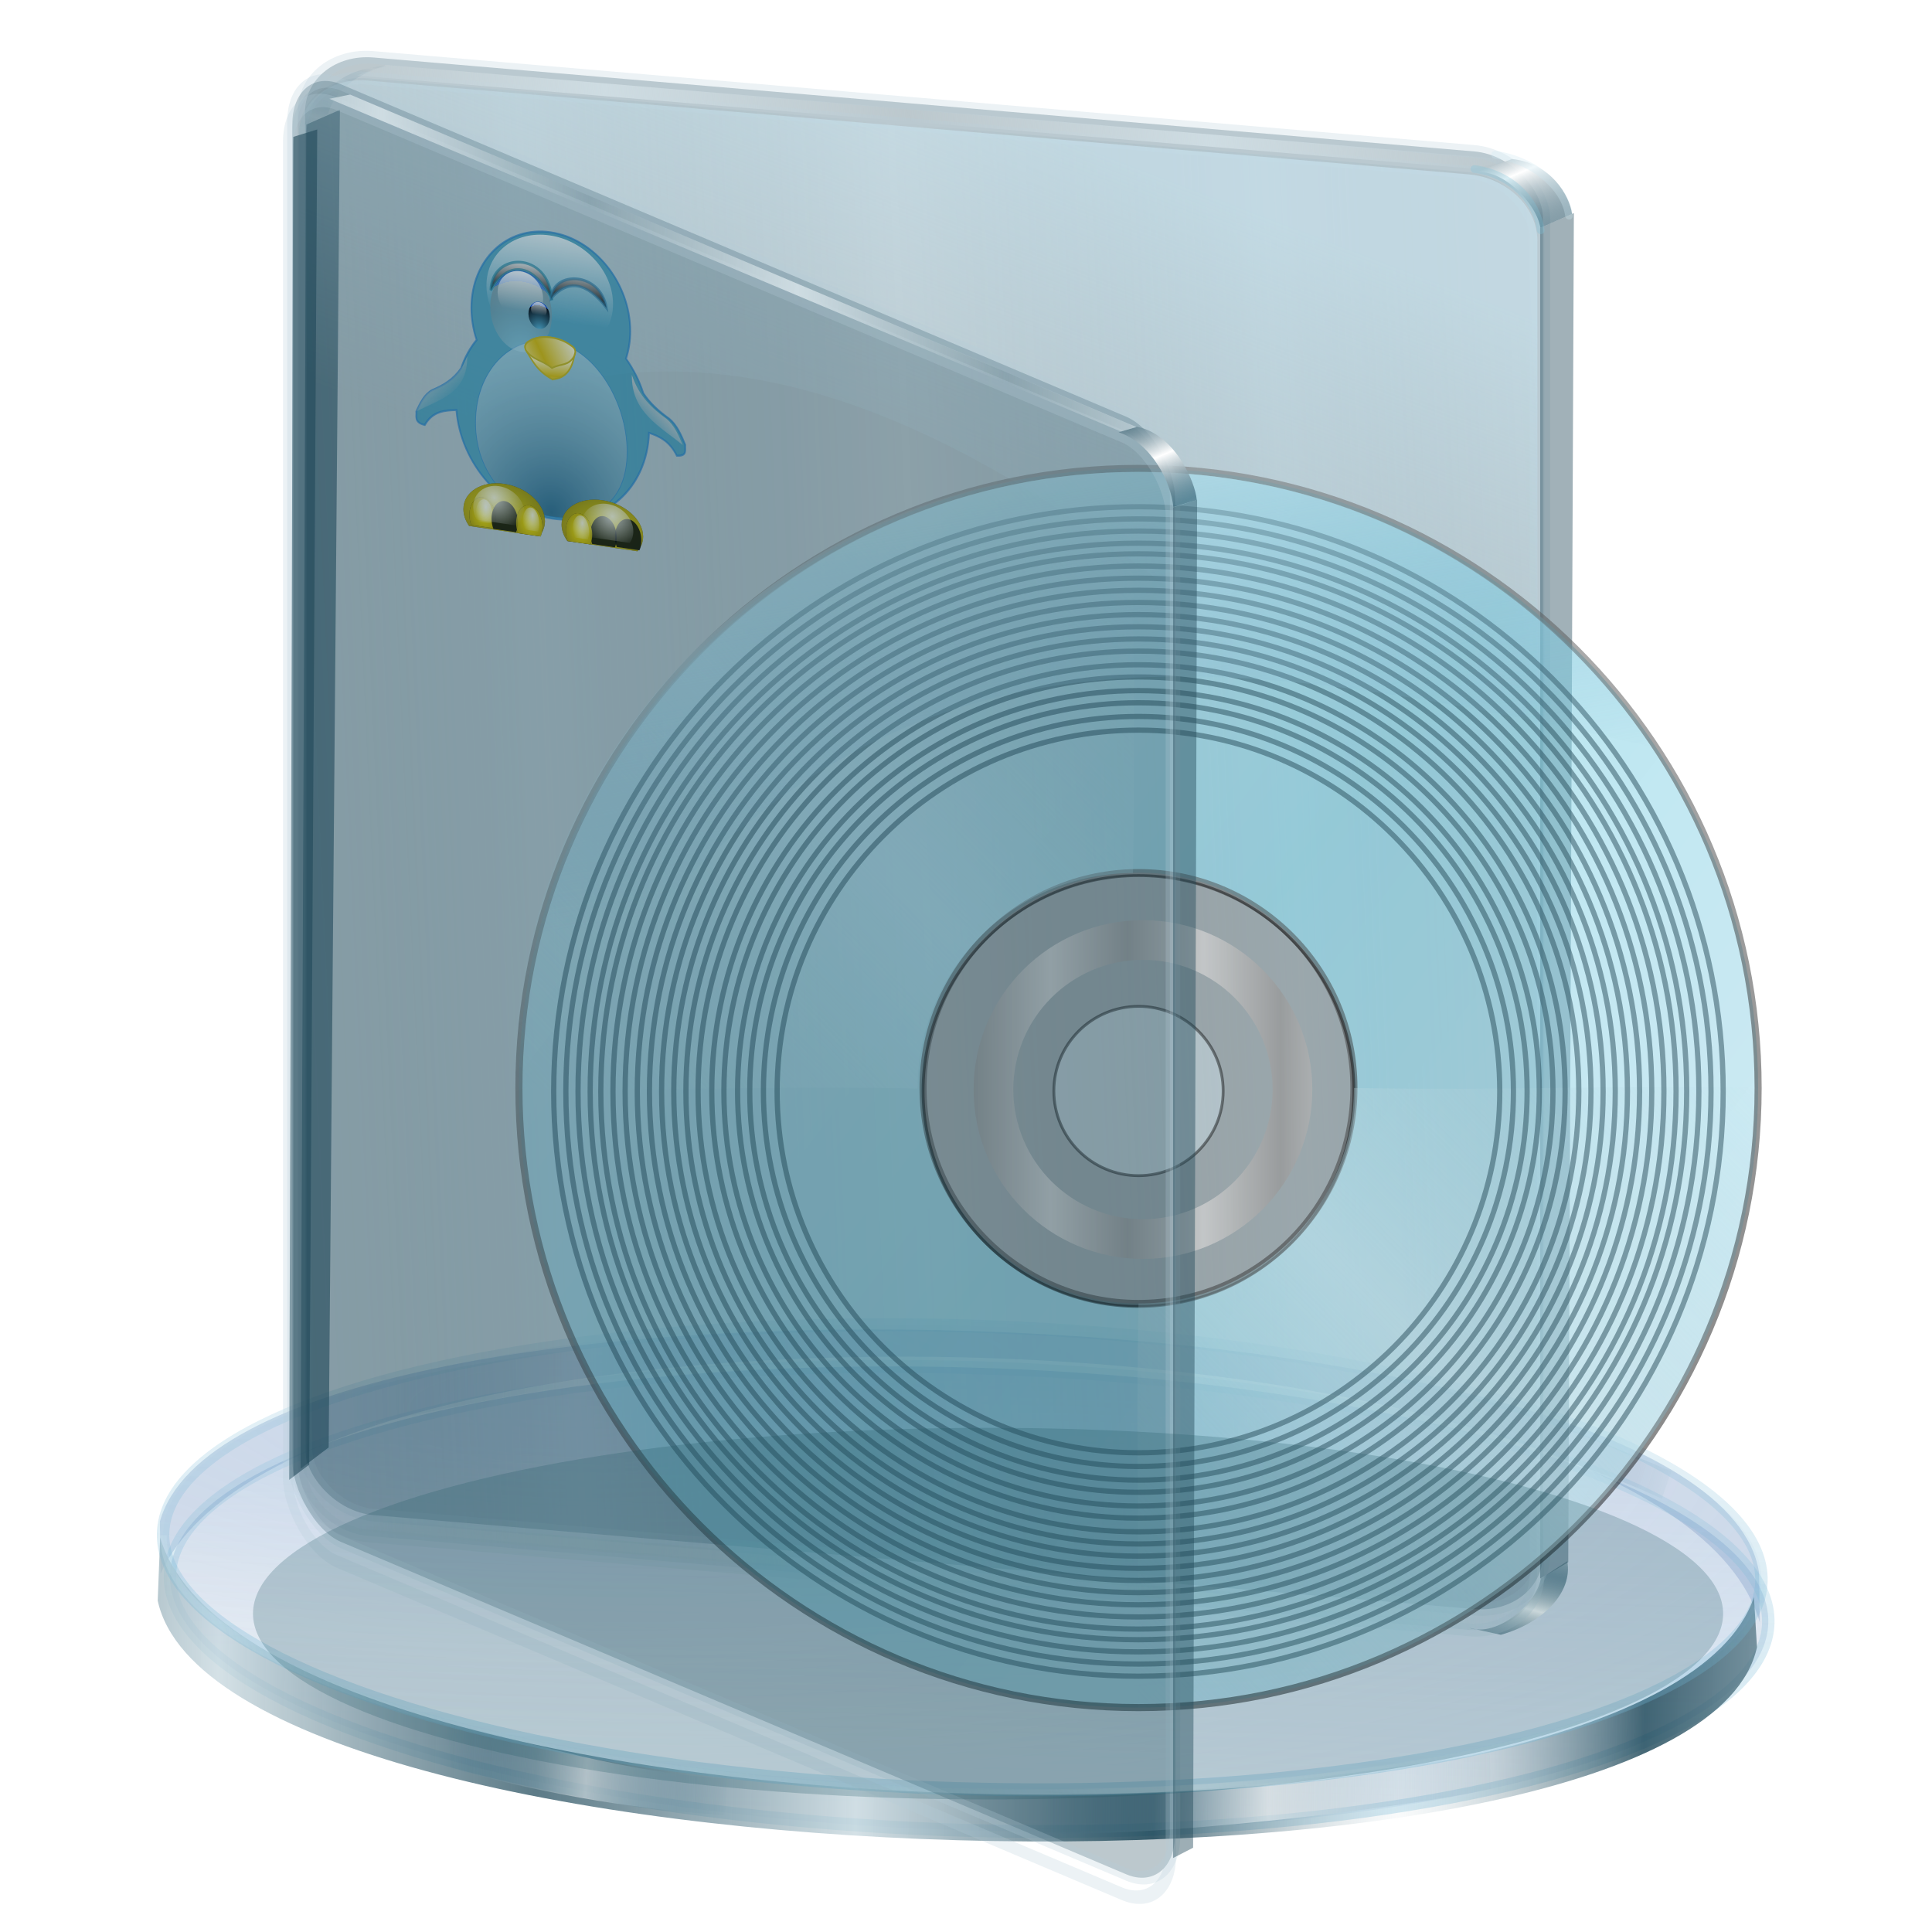 <?xml version="1.0" encoding="UTF-8" standalone="no"?>
<!-- Created with Inkscape (http://www.inkscape.org/) -->
<svg xmlns:a="http://ns.adobe.com/AdobeSVGViewerExtensions/3.0/" xmlns:dc="http://purl.org/dc/elements/1.1/" xmlns:cc="http://creativecommons.org/ns#" xmlns:rdf="http://www.w3.org/1999/02/22-rdf-syntax-ns#" xmlns:svg="http://www.w3.org/2000/svg" xmlns="http://www.w3.org/2000/svg" xmlns:xlink="http://www.w3.org/1999/xlink" xmlns:sodipodi="http://sodipodi.sourceforge.net/DTD/sodipodi-0.dtd" xmlns:inkscape="http://www.inkscape.org/namespaces/inkscape" id="svg2" sodipodi:version="0.32" inkscape:version="0.91 r13725" width="256" height="256" version="1.0" sodipodi:docname="folder-video-dvd.svg">
 <defs id="defs5">
  <linearGradient id="linearGradient4733" inkscape:collect="always">
   <stop id="stop4735" stop-color="#b9dfec" stop-opacity="0.435"/>
   <stop id="stop4737" offset="1" stop-color="#a4ced7" stop-opacity="0"/>
  </linearGradient>
  <linearGradient id="linearGradient4656" inkscape:collect="always">
   <stop id="stop4658" stop-color="#bbe3ed" stop-opacity="0.573"/>
   <stop id="stop4660" offset="1" stop-color="#74a8c6" stop-opacity="0"/>
  </linearGradient>
  <linearGradient y2="436.75" x2="231.63" y1="331.22" x1="340.63" spreadMethod="reflect" gradientTransform="matrix(-0.325,0,0,-0.325,429.92,218.127)" gradientUnits="userSpaceOnUse" id="linearGradient2858" xlink:href="#linearGradient4733" inkscape:collect="always"/>
  <linearGradient y2="436.75" x2="231.63" y1="331.22" x1="340.63" spreadMethod="reflect" gradientUnits="userSpaceOnUse" id="linearGradient2856" xlink:href="#linearGradient2785" inkscape:collect="always" gradientTransform="matrix(0.325,0,0,0.325,269.443,57.966)"/>
  <linearGradient y2="78.11" x2="-118.45" y1="78.11" x1="-148.81" spreadMethod="reflect" gradientTransform="matrix(0.289,0,0,0.289,374.172,115.583)" gradientUnits="userSpaceOnUse" id="linearGradient2854" xlink:href="#linearGradient2799" inkscape:collect="always"/>
  <linearGradient y2="466.09" x2="315.48" y1="39.84" x1="157.21" gradientUnits="userSpaceOnUse" id="linearGradient2852" xlink:href="#linearGradient2775" inkscape:collect="always" gradientTransform="matrix(0.325,0,0,0.325,269.443,57.966)"/>
  <linearGradient y2="308.16" x2="197.04" y1="174" x1="22.01" spreadMethod="reflect" gradientUnits="userSpaceOnUse" id="linearGradient2850" xlink:href="#linearGradient2811" inkscape:collect="always" gradientTransform="matrix(0.325,0,0,0.325,269.443,57.966)"/>
  <linearGradient id="linearGradient2775" inkscape:collect="always">
   <stop id="stop2777" stop-color="#777" stop-opacity="0.502"/>
   <stop id="stop2779" offset="1" stop-color="black" stop-opacity="0.481"/>
  </linearGradient>
  <linearGradient inkscape:collect="always" id="linearGradient2785">
   <stop id="stop2787" stop-color="#c9dee5" stop-opacity="0.435"/>
   <stop offset="1" id="stop2789" stop-color="#a4ced7" stop-opacity="0"/>
  </linearGradient>
  <linearGradient id="linearGradient2799" inkscape:collect="always">
   <stop id="stop2801" stop-color="#b1b1b1" stop-opacity="1"/>
   <stop id="stop2803" offset="1" stop-color="white" stop-opacity="1"/>
  </linearGradient>
  <linearGradient id="linearGradient2811" inkscape:collect="always">
   <stop id="stop2813" stop-color="#9fd5e7" stop-opacity="0.502"/>
   <stop id="stop2815" offset="1" stop-color="#76cee2" stop-opacity="0.511"/>
  </linearGradient>
  <linearGradient id="linearGradient3828">
   <stop id="stop3830" stop-color="#ffffff" stop-opacity="0.486"/>
   <stop offset="1" id="stop3832" stop-color="#286483" stop-opacity="0"/>
  </linearGradient>
  <linearGradient id="linearGradient3906">
   <stop id="stop3908" stop-color="#cedce2" stop-opacity="1"/>
   <stop id="stop3910" offset="1" stop-color="#cedce2" stop-opacity="0"/>
  </linearGradient>
  <linearGradient id="linearGradient3892">
   <stop id="stop3894" stop-color="#1a485c" stop-opacity="0.535"/>
   <stop id="stop3896" offset="1" stop-color="#ffffff" stop-opacity="1"/>
  </linearGradient>
  <linearGradient id="linearGradient3878">
   <stop id="stop3880" stop-color="#cdeaf6" stop-opacity="0.915"/>
   <stop id="stop3882" offset="1" stop-color="#c5e1ed" stop-opacity="0"/>
  </linearGradient>
  <linearGradient id="linearGradient3867">
   <stop id="stop3869" stop-color="#99bbc9" stop-opacity="0.338"/>
   <stop id="stop3871" offset="1" stop-color="#174457" stop-opacity="0"/>
  </linearGradient>
  <linearGradient id="linearGradient3824">
   <stop id="stop3826" stop-color="#ffffff" stop-opacity="0.838"/>
   <stop offset="1" id="stop3828" stop-color="#70b5d4" stop-opacity="0"/>
  </linearGradient>
  <linearGradient id="linearGradient3815">
   <stop id="stop3817" stop-color="#9fcaff" stop-opacity="0.113"/>
   <stop offset="1" id="stop3819" stop-color="#668dbd" stop-opacity="0"/>
  </linearGradient>
  <linearGradient id="linearGradient3773">
   <stop id="stop3775" stop-color="#70b5d4" stop-opacity="0.838"/>
   <stop id="stop3777" offset="1" stop-color="#70b5d4" stop-opacity="0.275"/>
  </linearGradient>
  <linearGradient id="linearGradient3765">
   <stop id="stop3767" stop-color="#668dbd" stop-opacity="0.353"/>
   <stop id="stop3769" offset="1" stop-color="#668dbd" stop-opacity="0.094"/>
  </linearGradient>
  <linearGradient id="linearGradient3578">
   <stop id="stop3580" stop-color="#000000" stop-opacity="1"/>
   <stop id="stop3582" offset="1" stop-color="#fffcfc" stop-opacity="1"/>
  </linearGradient>
  <linearGradient id="linearGradient2924">
   <stop id="stop2926" stop-color="#205274" stop-opacity="0.754"/>
   <stop id="stop2928" offset="1" stop-color="#ffffff" stop-opacity="0.458"/>
  </linearGradient>
  <filter inkscape:collect="always" id="filter4681" x="-0.06" width="1.12" y="-0.06" height="1.12" color-interpolation-filters="sRGB">
   <feGaussianBlur inkscape:collect="always" id="feGaussianBlur4683"/>
  </filter>
  <filter inkscape:collect="always" id="filter4701" x="-0.06" width="1.12" y="-0.06" height="1.12" color-interpolation-filters="sRGB">
   <feGaussianBlur inkscape:collect="always" id="feGaussianBlur4703"/>
  </filter>
  <linearGradient inkscape:collect="always" xlink:href="#linearGradient4656" id="linearGradient4654" gradientUnits="userSpaceOnUse" gradientTransform="matrix(0.325,0,0,0.325,269.433,58.363)" spreadMethod="pad" x1="196.27" y1="28.06" x2="218" y2="161.05"/>
  <filter inkscape:collect="always" id="filter4783" x="-0.015" width="1.03" y="-0.059" height="1.119" color-interpolation-filters="sRGB">
   <feGaussianBlur inkscape:collect="always" id="feGaussianBlur4785"/>
  </filter>
  <linearGradient id="linearGradient3851-7">
   <stop stop-opacity="0.683" stop-color="#123e50" id="stop3853-0"/>
   <stop stop-opacity="0.749" stop-color="#c6d7de" offset="0.371" id="stop3861-9"/>
   <stop stop-opacity="0.782" stop-color="#123e50" offset="0.716" id="stop3859-3"/>
   <stop stop-opacity="0.099" stop-color="#c3d4db" id="stop3855-6" offset="1"/>
  </linearGradient>
  <linearGradient gradientTransform="matrix(0.827,0,0,0.827,-171.108,0.533)" spreadMethod="reflect" gradientUnits="userSpaceOnUse" y2="54.15" x2="278.95" y1="56.22" x1="227.44" id="linearGradient3873" xlink:href="#linearGradient3867" inkscape:collect="always"/>
  <linearGradient gradientTransform="matrix(0.823,0.08,0,0.827,-170.303,-15.752)" gradientUnits="userSpaceOnUse" y2="30.14" x2="264.02" y1="-44.748" x1="289.32" id="linearGradient3884" xlink:href="#linearGradient3878" inkscape:collect="always"/>
  <linearGradient gradientTransform="matrix(0.827,0,0,0.827,-170.303,-15.752)" spreadMethod="reflect" gradientUnits="userSpaceOnUse" y2="-7.507" x2="360.76" y1="0.77" x1="364.85" id="linearGradient3898" xlink:href="#linearGradient3892" inkscape:collect="always"/>
  <linearGradient gradientTransform="matrix(0.827,0,0,-0.827,-170.515,161.484)" y2="-4.093" x2="361.38" y1="-9.786" x1="359.71" spreadMethod="reflect" gradientUnits="userSpaceOnUse" id="linearGradient3902" xlink:href="#linearGradient3892" inkscape:collect="always"/>
  <linearGradient gradientTransform="matrix(0.827,0,0,0.827,-170.303,-15.752)" spreadMethod="reflect" gradientUnits="userSpaceOnUse" y2="-16.12" x2="359.28" y1="-13.08" x1="317.98" id="linearGradient3912" xlink:href="#linearGradient3906" inkscape:collect="always"/>
  <linearGradient gradientTransform="matrix(0.827,0,0,0.827,-170.303,173.553)" y2="-16.12" x2="359.28" y1="-13.08" x1="317.98" spreadMethod="reflect" gradientUnits="userSpaceOnUse" id="linearGradient3916" xlink:href="#linearGradient3906" inkscape:collect="always"/>
  <linearGradient y2="6.578" x2="63.37" y1="10.421" x1="61.93" spreadMethod="reflect" gradientTransform="translate(-69.456,-43.096)" gradientUnits="userSpaceOnUse" id="linearGradient3858" xlink:href="#linearGradient3828" inkscape:collect="always"/>
  <linearGradient y2="-5.81" x2="360.19" y1="0.636" x1="364.04" spreadMethod="reflect" gradientTransform="matrix(0.827,0,0,0.827,-170.303,-15.752)" gradientUnits="userSpaceOnUse" id="linearGradient3127" xlink:href="#linearGradient3892" inkscape:collect="always"/>
  <linearGradient y2="-13.995" x2="330.8" y1="-13.14" x1="290.73" spreadMethod="reflect" gradientTransform="matrix(0.827,0,0,0.827,-170.303,-15.752)" gradientUnits="userSpaceOnUse" id="linearGradient3129" xlink:href="#linearGradient3906" inkscape:collect="always"/>
  <linearGradient y2="40.478" x2="76.24" y1="31.681" x1="76.24" gradientUnits="userSpaceOnUse" id="XMLID_26_-2" gradientTransform="matrix(2.162,0,0,2.6,-140.292,-51.897)">
   <stop stop-color="rgb(255,255,255)" id="stop191-3" offset="8.046%"/>
   <stop stop-opacity="0" stop-color="rgb(255,255,255)" id="stop193-7" offset="100%"/>
  </linearGradient>
  <radialGradient gradientUnits="userSpaceOnUse" fy="49.45" fx="76.51" r="14.862" cy="49.45" cx="76.51" id="XMLID_25_-5" gradientTransform="matrix(2.162,0,0,2.6,-139.897,-51.106)">
   <stop stop-color="rgb(187,235,255)" id="stop184-9"/>
   <stop stop-opacity="1" stop-color="#7b7b7d" id="stop186-2" offset="1"/>
   <a:midPointStop stop-color="#BBEBFF" offset="0"/>
   <a:midPointStop stop-color="#BBEBFF" offset="0.5"/>
   <a:midPointStop stop-color="#003DD7" offset="1"/>
  </radialGradient>
  <linearGradient inkscape:collect="always" id="linearGradient2772">
   <stop stop-opacity="0" stop-color="#fff9f9" id="stop2774"/>
   <stop stop-opacity="1" stop-color="white" offset="1" id="stop2776"/>
  </linearGradient>
  <linearGradient inkscape:collect="always" id="linearGradient2781">
   <stop stop-opacity="1" stop-color="#070707" id="stop2783"/>
   <stop stop-opacity="1" stop-color="white" offset="1" id="stop2785"/>
  </linearGradient>
  <radialGradient gradientTransform="matrix(2.162,0,0,2.6,-139.897,-51.106)" id="radialGradient3407-2" cx="76.51" cy="49.45" r="14.862" fx="76.51" fy="49.45" gradientUnits="userSpaceOnUse">
   <stop stop-opacity="1" stop-color="#55b6de" id="stop3409-8"/>
   <stop stop-opacity="1" stop-color="#000007" offset="1" id="stop3411-9"/>
   <a:midPointStop stop-color="#BBEBFF" offset="0"/>
   <a:midPointStop stop-color="#BBEBFF" offset="0.5"/>
   <a:midPointStop stop-color="#003DD7" offset="1"/>
  </radialGradient>
  <linearGradient inkscape:collect="always" id="linearGradient3433">
   <stop stop-opacity="1" stop-color="#d4b709" id="stop3435"/>
   <stop stop-opacity="1" stop-color="white" offset="1" id="stop3437"/>
  </linearGradient>
  <linearGradient inkscape:collect="always" id="linearGradient3443">
   <stop stop-opacity="1" stop-color="#ccc" id="stop3445"/>
   <stop stop-opacity="0" stop-color="#ccc" offset="1" id="stop3447"/>
  </linearGradient>
  <linearGradient inkscape:collect="always" id="linearGradient3457">
   <stop stop-opacity="1" stop-color="#fe0" id="stop3459"/>
   <stop stop-opacity="0.704" stop-color="#ffe500" offset="1" id="stop3461"/>
  </linearGradient>
  <linearGradient id="linearGradient3469" inkscape:collect="always">
   <stop stop-opacity="1" stop-color="#fbfbfb" id="stop3471"/>
   <stop stop-opacity="0" stop-color="white" id="stop3473" offset="1"/>
  </linearGradient>
  <linearGradient y2="-7.475" x2="16.09" y1="-7.475" x1="13.515" spreadMethod="reflect" gradientUnits="userSpaceOnUse" id="linearGradient4078" xlink:href="#linearGradient3578" inkscape:collect="always"/>
  <linearGradient y2="-7.475" x2="16.09" y1="-10.978" x1="16.691" spreadMethod="reflect" gradientUnits="userSpaceOnUse" id="linearGradient4088" xlink:href="#linearGradient3578" inkscape:collect="always"/>
  <linearGradient y2="-2.688" x2="8.696" y1="-11.587" x1="12.04" spreadMethod="reflect" gradientUnits="userSpaceOnUse" id="linearGradient4100" xlink:href="#linearGradient3578" inkscape:collect="always"/>
  <linearGradient y2="-7.475" x2="16.09" y1="-6.409" x1="10.621" spreadMethod="reflect" gradientUnits="userSpaceOnUse" id="linearGradient4102" xlink:href="#linearGradient3578" inkscape:collect="always"/>
  <linearGradient y2="-7.475" x2="16.09" y1="-2.21" x1="15.65" spreadMethod="reflect" gradientUnits="userSpaceOnUse" id="linearGradient4104" xlink:href="#linearGradient3578" inkscape:collect="always"/>
  <linearGradient y2="-11.199" x2="11.132" y1="-11.391" x1="16.387" spreadMethod="reflect" gradientUnits="userSpaceOnUse" id="linearGradient4108" xlink:href="#linearGradient3578" inkscape:collect="always"/>
  <linearGradient y2="-8.02" x2="17.07" y1="-7.475" x1="13.515" spreadMethod="reflect" gradientUnits="userSpaceOnUse" id="linearGradient4128" xlink:href="#linearGradient3578" inkscape:collect="always"/>
  <linearGradient y2="-6.953" x2="17.747" y1="-5.908" x1="16.387" spreadMethod="reflect" gradientUnits="userSpaceOnUse" id="linearGradient4132" xlink:href="#linearGradient3578" inkscape:collect="always"/>
  <linearGradient y2="-5.778" x2="11.372" y1="-10.151" x1="12.906" spreadMethod="reflect" gradientUnits="userSpaceOnUse" id="linearGradient4134" xlink:href="#linearGradient3578" inkscape:collect="always"/>
  <linearGradient y2="-6.583" x2="18.617" y1="-5.212" x1="16.909" spreadMethod="reflect" gradientUnits="userSpaceOnUse" id="linearGradient4140" xlink:href="#linearGradient3578" inkscape:collect="always"/>
  <linearGradient y2="-1.992" x2="17.377" y1="-6.256" x1="15.582" spreadMethod="reflect" gradientUnits="userSpaceOnUse" id="linearGradient4142" xlink:href="#linearGradient3578" inkscape:collect="always"/>
  <linearGradient y2="-3.733" x2="14.94" y1="-2.275" x1="17.08" spreadMethod="reflect" gradientUnits="userSpaceOnUse" id="linearGradient4144" xlink:href="#linearGradient3578" inkscape:collect="always"/>
  <linearGradient y2="-4.516" x2="12.916" y1="-3.754" x1="7.771" spreadMethod="reflect" gradientUnits="userSpaceOnUse" id="linearGradient4146" xlink:href="#linearGradient3578" inkscape:collect="always"/>
  <linearGradient y2="-1.513" x2="9.718" y1="-5.887" x1="11.187" spreadMethod="reflect" gradientUnits="userSpaceOnUse" id="linearGradient4148" xlink:href="#linearGradient3578" inkscape:collect="always"/>
  <radialGradient r="61.24" fy="208.25" fx="125.41" cy="208.25" cx="125.41" gradientTransform="matrix(1.559,-1.508,1.411,1.458,-665.657,134.827)" gradientUnits="userSpaceOnUse" id="radialGradient4205" xlink:href="#linearGradient2924" inkscape:collect="always"/>
  <linearGradient y2="11.419" x2="-105.24" y1="57.59" x1="-105.11" gradientUnits="userSpaceOnUse" id="linearGradient4207" xlink:href="#linearGradient2772" inkscape:collect="always"/>
  <linearGradient y2="25.797" x2="13.847" y1="56.14" x1="13.847" gradientTransform="matrix(1.09,0,0,0.939,-213.402,41.206)" gradientUnits="userSpaceOnUse" id="linearGradient4209" xlink:href="#linearGradient2781" inkscape:collect="always"/>
  <linearGradient y2="25.797" x2="13.847" y1="56.14" x1="13.847" gradientTransform="matrix(1.09,0,0,0.939,-169.403,41.206)" gradientUnits="userSpaceOnUse" id="linearGradient4211" xlink:href="#linearGradient2781" inkscape:collect="always"/>
  <radialGradient r="14.862" fy="49.45" fx="76.51" cy="49.45" cx="76.51" gradientTransform="matrix(2.162,0,0,2.6,-139.897,-51.106)" gradientUnits="userSpaceOnUse" id="radialGradient4213" xlink:href="#XMLID_25_-5" inkscape:collect="always"/>
  <linearGradient y2="40.478" x2="76.24" y1="31.681" x1="76.24" gradientTransform="matrix(2.162,0,0,2.6,-140.292,-51.897)" gradientUnits="userSpaceOnUse" id="linearGradient4215" xlink:href="#XMLID_26_-2" inkscape:collect="always"/>
  <radialGradient r="14.862" fy="49.45" fx="76.51" cy="49.45" cx="76.51" gradientTransform="matrix(1.963,0,0,2.104,-129.116,-42.922)" gradientUnits="userSpaceOnUse" id="radialGradient4221" xlink:href="#radialGradient3407-2" inkscape:collect="always"/>
  <linearGradient y2="40.478" x2="76.24" y1="31.681" x1="76.24" gradientTransform="matrix(1.963,0,0,2.104,-129.476,-43.562)" gradientUnits="userSpaceOnUse" id="linearGradient4223" xlink:href="#XMLID_26_-2" inkscape:collect="always"/>
  <linearGradient y2="37.86" x2="18.321" y1="51.597" x1="19" spreadMethod="reflect" gradientTransform="matrix(1.279,0,0,1.168,-199.436,88.808)" gradientUnits="userSpaceOnUse" id="linearGradient4229" xlink:href="#linearGradient3433" inkscape:collect="always"/>
  <linearGradient y2="101.77" x2="35.527" y1="85.88" x1="19.72" gradientTransform="matrix(1.444,0,0,1.444,-306.017,26.646)" gradientUnits="userSpaceOnUse" id="linearGradient4231" xlink:href="#linearGradient3443" inkscape:collect="always"/>
  <linearGradient y2="105.87" x2="37.17" y1="92.44" x1="26.28" gradientTransform="matrix(-1.444,0,0,1.444,-49.728,22.667)" gradientUnits="userSpaceOnUse" id="linearGradient4233" xlink:href="#linearGradient3443" inkscape:collect="always"/>
  <radialGradient r="27.28" fy="155.54" fx="57.5" cy="155.54" cx="57.5" gradientTransform="matrix(1.36,0.043,-0.022,0.836,-293.408,120.619)" gradientUnits="userSpaceOnUse" id="radialGradient4235" xlink:href="#linearGradient3457" inkscape:collect="always"/>
  <radialGradient r="27.28" fy="155.54" fx="57.5" cy="155.54" cx="57.5" gradientTransform="matrix(1.126,0.032,-0.018,0.637,-13.705,82.041)" gradientUnits="userSpaceOnUse" id="radialGradient4237" xlink:href="#linearGradient3457" inkscape:collect="always"/>
  <radialGradient r="27.28" fy="151.19" fx="56.54" cy="151.19" cx="56.54" gradientTransform="matrix(-0.802,-0.034,0.016,-0.683,87.925,281.807)" gradientUnits="userSpaceOnUse" id="radialGradient4239" xlink:href="#linearGradient3469" inkscape:collect="always"/>
  <radialGradient r="27.28" fy="155.54" fx="57.5" cy="155.54" cx="57.5" gradientTransform="matrix(-1.36,0.041,0.022,0.812,-56.295,125.326)" gradientUnits="userSpaceOnUse" id="radialGradient4241" xlink:href="#linearGradient3457" inkscape:collect="always"/>
  <radialGradient r="27.28" fy="151.19" fx="56.54" cy="151.19" cx="56.54" gradientTransform="matrix(0.968,-0.043,-0.019,-0.872,-178.989,380.098)" gradientUnits="userSpaceOnUse" id="radialGradient4263" xlink:href="#linearGradient3469" inkscape:collect="always"/>
  <radialGradient r="27.28" fy="151.19" fx="56.54" cy="151.19" cx="56.54" gradientTransform="matrix(-0.968,-0.044,0.019,-0.897,-170.714,382.891)" gradientUnits="userSpaceOnUse" id="radialGradient4265" xlink:href="#linearGradient3469" inkscape:collect="always"/>
  <linearGradient y2="28.739" x2="35.681" y1="40.449" x1="12.985" spreadMethod="reflect" gradientTransform="matrix(1.279,0,0,1.168,-199.436,88.808)" gradientUnits="userSpaceOnUse" id="linearGradient4267" xlink:href="#linearGradient3433" inkscape:collect="always"/>
  <linearGradient y2="254.22" x2="266.18" y1="253.18" x1="229.62" spreadMethod="reflect" gradientTransform="matrix(0.827,0,0,-0.827,-106.377,393.99)" gradientUnits="userSpaceOnUse" id="linearGradient3662" xlink:href="#linearGradient3828" inkscape:collect="always"/>
  <linearGradient y2="252.55" x2="249.45" y1="251.92" x1="226.48" spreadMethod="reflect" gradientTransform="matrix(-0.82,-0.107,0.107,-0.82,367.072,422.465)" gradientUnits="userSpaceOnUse" id="linearGradient3664" xlink:href="#linearGradient3828" inkscape:collect="always"/>
  <linearGradient y2="256.25" x2="17.757" y1="183.53" x1="17.757" gradientUnits="userSpaceOnUse" id="linearGradient3666" xlink:href="#linearGradient3765" inkscape:collect="always"/>
  <linearGradient y2="173.91" x2="67.09" y1="264.77" x1="66.09" gradientUnits="userSpaceOnUse" id="linearGradient3668" xlink:href="#linearGradient3773" inkscape:collect="always"/>
  <linearGradient y2="234.6" x2="354.07" y1="236.06" x1="218.43" spreadMethod="reflect" gradientTransform="matrix(0.827,0,0,0.827,-100.847,27.345)" gradientUnits="userSpaceOnUse" id="linearGradient3670" xlink:href="#linearGradient3851-7" inkscape:collect="always"/>
  <linearGradient y2="252.55" x2="249.45" y1="251.92" x1="226.48" spreadMethod="reflect" gradientTransform="matrix(0.827,0,0,0.608,-100.847,80.374)" gradientUnits="userSpaceOnUse" id="linearGradient3674" xlink:href="#linearGradient3828" inkscape:collect="always"/>
  <linearGradient y2="254.22" x2="266.18" y1="253.18" x1="229.62" spreadMethod="reflect" gradientTransform="matrix(-0.827,0,0,0.633,365.062,74.618)" gradientUnits="userSpaceOnUse" id="linearGradient3676" xlink:href="#linearGradient3828" inkscape:collect="always"/>
  <radialGradient r="126.76" fy="149.73" fx="-39.669" cy="149.73" cx="-39.669" spreadMethod="reflect" gradientTransform="matrix(1,0,0,0.283,0,157.826)" gradientUnits="userSpaceOnUse" id="radialGradient3678" xlink:href="#linearGradient3815" inkscape:collect="always"/>
  <linearGradient y2="234.13" x2="144.1" y1="264.77" x1="66.09" spreadMethod="reflect" gradientTransform="matrix(0.827,0,0,0.862,114.192,14.734)" gradientUnits="userSpaceOnUse" id="linearGradient3682" xlink:href="#linearGradient3824" inkscape:collect="always"/>
 </defs>
 <sodipodi:namedview inkscape:window-height="1057" inkscape:window-width="1920" inkscape:pageshadow="2" inkscape:pageopacity="0" guidetolerance="10.0" gridtolerance="10.0" objecttolerance="10.0" borderopacity="1.0" bordercolor="#666666" pagecolor="#ffffff" id="base" width="256" height="256" inkscape:zoom="3.3984375" inkscape:cx="128" inkscape:cy="128" inkscape:window-x="-2" inkscape:window-y="-5" inkscape:current-layer="svg2" showgrid="false" inkscape:window-maximized="1"/>
 <g id="g3846" transform="matrix(1.018,0.031,-0.031,1.018,-3.02,-5.738)">
  <path sodipodi:nodetypes="ccccc" inkscape:connector-curvature="0" id="path3807" d="m 54.736,189.873 c 11.343,-2.986 45.459,-11.095 58.887,-9.859 l -0.886,-4.417 c -12.716,0.165 -45.309,4.766 -58.434,9.796 z" opacity="0.6" fill="url(#linearGradient3662)" stroke="none" fill-opacity="1"/>
  <path d="m 225.185,193.85 c -10.996,-4.577 -21.979,-7.512 -35.16,-9.587 l 1.518,-4.32 c 13.501,1.503 24.017,6.306 34.784,10.309 z" id="path3803" inkscape:connector-curvature="0" sodipodi:nodetypes="ccccc" fill="url(#linearGradient3664)" stroke="none" fill-opacity="1"/>
  <path sodipodi:nodetypes="ccccc" inkscape:connector-curvature="0" id="path3781" d="m 29.953,202.769 0.296,6.783 c 17.429,-41.667 194.672,-41.857 208.155,0 l -0.296,-6.502 C 231.103,165.66 39.311,165.153 29.953,202.769 Z" fill="#7b97c2" stroke="none" fill-opacity="0.332"/>
  <ellipse ry="34.923" rx="125.78" cy="220.19" cx="24.564" transform="matrix(0.827,0,0,0.862,115.18,19.83)" id="path3755" stroke-miterlimit="4" stroke-dasharray="none" stroke-opacity="0.427" fill="url(#linearGradient3666)" stroke="url(#linearGradient3668)" fill-opacity="1" stroke-width="1.959"/>
  <path d="m 29.983,213.069 0.067,-8.22 c 13.102,40.124 195.927,39.629 207.496,1.437 l 0.592,6.502 C 231.132,250.178 39.34,250.685 29.983,213.069 Z" id="path3783" inkscape:connector-curvature="0" sodipodi:nodetypes="ccccc" fill="url(#linearGradient3670)" stroke="none" fill-opacity="1"/>
  <ellipse ry="34.923" rx="125.78" cy="220.19" cx="24.564" id="path3785" transform="matrix(0.827,0,0,0.89,114.517,13.925)" stroke-miterlimit="4" stroke-dasharray="none" stroke-opacity="0.427" fill="none" stroke="url(#linearGradient3668)" stroke-width="1.959"/>
  <path sodipodi:nodetypes="ccccc" inkscape:connector-curvature="0" id="path3789" d="m 68.008,227.81 c 11.496,2.29 23.526,5.878 36.865,6.135 l -0.346,4.779 c -13.505,-0.504 -25.08,-2.407 -35.682,-5.023 z" fill="url(#linearGradient3674)" stroke="none" fill-opacity="1"/>
  <path d="m 203.819,227.637 c -11.343,2.117 -44.492,8.055 -57.986,6.597 l -0.144,5.491 c 12.959,0.451 46.312,-4.401 58.375,-7.444 z" id="path3799" inkscape:connector-curvature="0" sodipodi:nodetypes="ccccc" fill="url(#linearGradient3676)" stroke="none" fill-opacity="1"/>
  <ellipse ry="34.923" rx="125.78" cy="220.19" cx="24.564" id="path3811" transform="matrix(0.827,0,0,0.862,114.122,14.437)" stroke-miterlimit="4" stroke-dasharray="none" stroke-opacity="0.427" fill="url(#radialGradient3678)" stroke="url(#linearGradient3668)" fill-opacity="1" stroke-width="1.959"/>
  <path sodipodi:nodetypes="csc" inkscape:connector-curvature="0" id="path3821" d="m 238.526,204.545 c 0,16.626 -46.571,30.105 -104.02,30.105 -57.448,0 -104.02,-13.478 -104.02,-30.105" stroke-miterlimit="4" stroke-dasharray="none" stroke-opacity="0.427" fill="none" stroke="url(#linearGradient3682)" stroke-width="0.827"/>
 </g>
 <g id="g3834" transform="matrix(1.164,0,0,1.019,52.725,45.107)">
  <path sodipodi:nodetypes="ccccc" inkscape:connector-curvature="0" id="path3818" d="m -10.608,-28.051 2.642,-1.321 c 0.547,-2.317 2.202,-4.95 6.725,-6.325 -3.306,0.187 -5.221,1.438 -6.725,3.002 -1.981,1.479 -2.332,3.06 -2.642,4.644 z" fill="url(#linearGradient3858)" stroke="none" fill-opacity="1"/>
  <path d="m -4.665,154.856 3.313,-1.371 128.169,12.337 -4.455,1.142 z" id="path3914" inkscape:connector-curvature="0" opacity="0.771" fill="url(#linearGradient3916)" stroke="none" fill-opacity="1"/>
  <path d="m 121.931,167.403 c 3.221,1.302 7.77,-3.233 8.169,-6.413 l 3.02,-2.244 c 0.632,4.076 -2.777,8.039 -7.569,9.569 z" id="path3900" inkscape:connector-curvature="0" sodipodi:nodetypes="ccccc" fill="url(#linearGradient3902)" stroke="none" fill-opacity="1"/>
  <rect transform="matrix(0.995,0.097,0,1,0,0)" ry="7.847" y="-36.518" x="-10.624" height="189.54" width="141.62" id="rect3863" stroke-miterlimit="4" rx="7.847" opacity="0.6" stroke-dasharray="none" stroke-opacity="0.427" fill="#123e50" stroke="#b6ccd6" fill-opacity="0.473" stroke-width="1.658"/>
  <path d="m -10.438,-28.065 3.837,-1.918 -1.279,173.933 -3.197,2.771 z" id="path3888" inkscape:connector-curvature="0" sodipodi:nodetypes="ccccc" fill="#204757" stroke="none" fill-opacity="0.585"/>
  <rect id="rect3865" width="141.62" height="189.54" x="-11.295" y="-33.755" ry="7.847" transform="matrix(0.995,0.097,0,1,0,0)" stroke-miterlimit="4" rx="7.847" opacity="0.6" stroke-dasharray="none" stroke-opacity="0.427" fill="url(#linearGradient3873)" stroke="#b6ccd6" fill-opacity="1" stroke-width="1.658"/>
  <path sodipodi:nodetypes="sssccss" inkscape:connector-curvature="0" id="rect3875" d="M -3.432,-33.793 121.899,-21.591 c 4.327,0.421 7.81,4.26 7.81,8.608 l 0,90.849 C 54.59,-16.358 19.503,-2.635 -11.242,22.793 l 0,-49.499 c 0,-4.347 3.483,-7.508 7.81,-7.087 z" opacity="0.6" fill="url(#linearGradient3884)" stroke="none" fill-opacity="1"/>
  <path sodipodi:nodetypes="ccccc" inkscape:connector-curvature="0" id="path3886" d="m 130.029,-14.636 3.837,-1.918 -0.639,175.425 -3.197,2.132 z" fill="#204757" stroke="none" fill-opacity="0.418"/>
  <path sodipodi:nodetypes="ccccc" inkscape:connector-curvature="0" id="path3890" d="m 122.143,-21.67 c 3.221,-1.302 7.51,3.847 7.909,7.027 l 3.607,-1.801 c -0.28,-2.409 -2.444,-6.622 -6.827,-7.144 z" fill="url(#linearGradient3898)" stroke="none" fill-opacity="1"/>
  <path inkscape:connector-curvature="0" id="path3904" d="m -4.665,-34.449 3.313,-1.371 128.169,12.337 -4.455,1.142 z" fill="url(#linearGradient3912)" stroke="none" fill-opacity="1"/>
 </g>
 <g id="g4152" transform="matrix(0.164,0.024,0,0.18,101.987,27.23)">
  <path id="path1894" d="m -176.858,43.344 c -35.42,0 -64.125,28.736 -64.125,64.156 0,8.11 1.469,15.886 4.219,23.031 -5.378,6.694 -9.633,14.279 -12.5,22.5 -6.007,9.029 -14.348,14.579 -23.281,19.219 -6.252,3.879 -9.621,10.622 -12.938,17.438 0.427,3.61 -2.092,8.226 6.75,9.031 6.68,-11.297 16.162,-12.851 25.625,-14.406 3.483,38.957 36.939,69.563 77.656,69.562 42.093,0 76.457,-32.7 77.938,-73.531 8.399,1.488 16.551,3.782 22.5,13.844 8.842,-0.805 6.323,-5.39 6.75,-9 -3.316,-6.815 -6.685,-13.558 -12.938,-17.438 -7.811,-4.057 -15.167,-8.805 -20.906,-15.969 -3.217,-8.707 -7.979,-16.681 -14,-23.594 2.208,-6.486 3.438,-13.458 3.438,-20.688 0,-35.42 -28.767,-64.156 -64.188,-64.156 z" inkscape:connector-curvature="0" stroke-miterlimit="4" stroke-dasharray="none" stroke-opacity="0.668" fill="#188cb4" fill-rule="evenodd" stroke="#2780c7" stroke-linejoin="miter" fill-opacity="0.618" stroke-linecap="butt" stroke-width="1.444"/>
  <path sodipodi:nodetypes="csssc" id="path1882" d="m -115.19,196.744 c 0,37.633 -26.613,55.823 -60.574,55.823 -33.962,0 -61.903,-23.333 -61.903,-60.966 0,-37.633 27.563,-68.176 61.525,-68.176 33.962,0 60.953,35.686 60.953,73.319 z" inkscape:connector-curvature="0" stroke-miterlimit="4" opacity="0.89" stroke-dasharray="none" stroke-opacity="0.668" fill="url(#radialGradient4205)" stroke="#2780c7" stroke-linejoin="round" fill-opacity="1" stroke-linecap="round" stroke-width="0.6" stroke-dashoffset="0"/>
  <ellipse ry="30.27" rx="35.41" cy="44.653" cx="-110.98" transform="matrix(1.444,0,0,1.444,-17.448,24.932)" id="path1885" opacity="0.89" fill="url(#linearGradient4207)" stroke="none" fill-opacity="1"/>
  <path sodipodi:nodetypes="ccc" id="path1893" d="m -225.307,92.457 c 0.446,-28.303 46.978,-35.457 49.436,0.544 -16.306,-28.314 -37.699,-21.744 -49.436,-0.544 z" inkscape:connector-curvature="0" stroke-miterlimit="4" stroke-dasharray="none" stroke-opacity="0.635" fill="url(#linearGradient4209)" fill-rule="evenodd" stroke="#1f829f" stroke-linejoin="miter" fill-opacity="1" stroke-linecap="butt" stroke-width="2.024"/>
  <path d="m -176.736,91.885 c 1.721,-20.966 40.437,-25.039 44.864,1.115 -16.306,-17.05 -30.842,-17.13 -44.864,-1.115 z" id="path2789" sodipodi:nodetypes="ccc" inkscape:connector-curvature="0" stroke-miterlimit="4" stroke-dasharray="none" stroke-opacity="0.639" fill="url(#linearGradient4211)" fill-rule="evenodd" stroke="#307ba5" stroke-linejoin="miter" fill-opacity="1" stroke-linecap="butt" stroke-width="2.024"/>
  <g transform="matrix(1.444,0,0,1.444,-236.875,26.646)" id="g3373">
   <path id="path188" d="m 42.162,53.952 c 0,11.45 -7.716,20.726 -17.237,20.726 -9.512,0 -17.237,-9.276 -17.237,-20.726 0,-11.447 7.722,-20.728 17.237,-20.728 9.521,0.003 17.237,9.281 17.237,20.728 z" inkscape:connector-curvature="0" opacity="0.446" fill="url(#radialGradient4213)"/>
   <path id="path195" d="m 37.253,45.965 c 0,6.788 -5.697,12.292 -12.723,12.292 -7.022,0 -12.716,-5.504 -12.716,-12.292 0,-6.793 5.694,-12.3 12.716,-12.3 7.026,0 12.723,5.506 12.723,12.3 z" a:adobe-blending-mode="screen" inkscape:connector-curvature="0" fill="url(#linearGradient4215)"/>
  </g>
  <g id="g3381" transform="matrix(1.312,0,0,1.169,-187.284,42.663)">
   <path d="m 42.162,53.952 c 0,11.45 -7.716,20.726 -17.237,20.726 -9.512,0 -17.237,-9.276 -17.237,-20.726 0,-11.447 7.722,-20.728 17.237,-20.728 9.521,0.003 17.237,9.281 17.237,20.728 z" id="path3383" inkscape:connector-curvature="0" opacity="0.483" fill="url(#radialGradient4213)"/>
   <path a:adobe-blending-mode="screen" d="m 37.253,45.965 c 0,6.788 -5.697,12.292 -12.723,12.292 -7.022,0 -12.716,-5.504 -12.716,-12.292 0,-6.793 5.694,-12.3 12.716,-12.3 7.026,0 12.723,5.506 12.723,12.3 z" id="path3385" inkscape:connector-curvature="0" fill="url(#linearGradient4215)"/>
  </g>
  <g transform="matrix(0.55,0,0,0.592,-197.619,80.778)" id="g3413">
   <path id="path3393" d="m 36.228,42.083 c 0,9.264 -7.007,16.769 -15.654,16.769 -8.639,0 -15.654,-7.505 -15.654,-16.769 0,-9.262 7.013,-16.772 15.654,-16.772 8.647,0.002 15.654,7.51 15.654,16.772 z" inkscape:connector-curvature="0" fill="url(#radialGradient4221)"/>
   <path id="path3395" d="m 31.769,35.62 c 0,5.492 -5.174,9.946 -11.555,9.946 -6.377,0 -11.549,-4.453 -11.549,-9.946 0,-5.497 5.172,-9.952 11.549,-9.952 6.381,0 11.555,4.455 11.555,9.952 z" a:adobe-blending-mode="screen" inkscape:connector-curvature="0" fill="url(#linearGradient4223)"/>
  </g>
  <g id="g3421" transform="matrix(0.55,0,0,0.592,-177.048,81.35)">
   <path d="m 36.228,42.083 c 0,9.264 -7.007,16.769 -15.654,16.769 -8.639,0 -15.654,-7.505 -15.654,-16.769 0,-9.262 7.013,-16.772 15.654,-16.772 8.647,0.002 15.654,7.51 15.654,16.772 z" id="path3423" inkscape:connector-curvature="0" fill="url(#radialGradient4221)"/>
   <path a:adobe-blending-mode="screen" d="m 31.769,35.62 c 0,5.492 -5.174,9.946 -11.555,9.946 -6.377,0 -11.549,-4.453 -11.549,-9.946 0,-5.497 5.172,-9.952 11.549,-9.952 6.381,0 11.555,4.455 11.555,9.952 z" id="path3425" inkscape:connector-curvature="0" fill="url(#linearGradient4223)"/>
  </g>
  <path inkscape:connector-curvature="0" sodipodi:nodetypes="cccccc" id="path3431" d="m -175.66,151.366 c 10.529,-2.006 15.787,-9.145 17.705,-19.41 0.508,-1.992 2.619,-5.152 -2.529,-7.394 -8.988,-5.27 -24.64,-5.185 -33.388,0.924 -4.059,2.465 -4.352,4.93 -3.035,7.394 5.282,6.772 8.592,13.825 21.247,18.486 z" stroke-opacity="1" fill="url(#linearGradient4229)" fill-rule="evenodd" stroke="#c1b11c" stroke-linejoin="miter" fill-opacity="1" stroke-linecap="butt" stroke-width="1.222"/>
  <path d="m -244.387,143.543 c -5.764,14.995 -16.437,22.626 -28.144,28.706 -6.252,3.879 -9.63,10.634 -12.946,17.449 18.319,-11.379 41.592,-18.464 41.09,-46.155 z" id="path3441" sodipodi:nodetypes="cccc" inkscape:connector-curvature="0" fill="url(#linearGradient4231)" fill-rule="evenodd" stroke="none" fill-opacity="1"/>
  <path sodipodi:nodetypes="cccc" id="path3451" d="m -111.359,139.564 c 5.764,14.995 16.437,22.626 28.144,28.706 6.252,3.879 9.63,10.634 12.946,17.449 -18.319,-11.379 -41.592,-18.464 -41.09,-46.155 z" inkscape:connector-curvature="0" fill="url(#linearGradient4233)" fill-rule="evenodd" stroke="none" fill-opacity="1"/>
  <path id="path1878" d="m -214.512,233.499 c -18.18,0 -32.935,10.307 -32.935,23.017 0,4.297 1.668,8.332 4.603,11.775 l 56.628,0 c 2.935,-3.443 4.64,-7.478 4.64,-11.775 0,-12.71 -14.756,-23.017 -32.935,-23.017 z" inkscape:connector-curvature="0" opacity="0.833" fill="#000000" stroke="none" fill-opacity="1"/>
  <path d="m -214.512,233.499 c -18.18,0 -32.935,10.307 -32.935,23.017 0,4.297 1.668,8.332 4.603,11.775 l 56.628,0 c 2.935,-3.443 4.64,-7.478 4.64,-11.775 0,-12.71 -14.756,-23.017 -32.935,-23.017 z" id="path3455" inkscape:connector-curvature="0" opacity="0.833" fill="url(#radialGradient4235)" stroke="none" fill-opacity="1"/>
  <g id="g3484" transform="matrix(-0.391,0,0,0.819,-211.769,108.048)" opacity="0.833">
   <path id="path3486" d="m 51.645,168.018 c -15.059,0 -27.281,7.851 -27.281,17.531 0,3.273 1.381,6.346 3.812,8.969 l 46.906,0 c 2.431,-2.623 3.844,-5.696 3.844,-8.969 0,-9.681 -12.223,-17.531 -27.281,-17.531 z" inkscape:connector-curvature="0" fill="#000000" stroke="none" fill-opacity="1"/>
   <path d="m 51.645,168.018 c -15.059,0 -27.281,7.851 -27.281,17.531 0,3.273 1.381,6.346 3.812,8.969 l 46.906,0 c 2.431,-2.623 3.844,-5.696 3.844,-8.969 0,-9.681 -12.223,-17.531 -27.281,-17.531 z" id="path3488" inkscape:connector-curvature="0" fill="url(#radialGradient4237)" stroke="none" fill-opacity="1"/>
   <path id="path3490" d="m 48.201,169.741 c -9.545,0 -17.293,6.116 -17.293,13.658 0,2.55 0.876,4.944 2.417,6.987 l 29.733,0 c 1.541,-2.043 2.436,-4.437 2.436,-6.987 0,-7.542 -7.748,-13.658 -17.293,-13.658 z" inkscape:connector-curvature="0" fill="url(#radialGradient4239)" stroke="none" fill-opacity="1"/>
  </g>
  <path id="path2052" d="m -135.19,234.978 c 18.18,0 32.935,10.012 32.935,22.359 0,4.174 -1.668,8.093 -4.603,11.438 l -56.628,0 c -2.935,-3.345 -4.64,-7.264 -4.64,-11.438 0,-12.346 14.756,-22.359 32.935,-22.359 z" inkscape:connector-curvature="0" opacity="0.833" fill="#000000" stroke="none" fill-opacity="1"/>
  <path d="m -135.19,234.978 c 18.18,0 32.935,10.012 32.935,22.359 0,4.174 -1.668,8.093 -4.603,11.438 l -56.628,0 c -2.935,-3.345 -4.64,-7.264 -4.64,-11.438 0,-12.346 14.756,-22.359 32.935,-22.359 z" id="path2054" inkscape:connector-curvature="0" opacity="0.833" fill="url(#radialGradient4241)" stroke="none" fill-opacity="1"/>
  <g transform="matrix(-0.391,0,0,0.819,-193.863,108.532)" id="g2062" opacity="0.833">
   <path d="m 51.645,168.018 c -15.059,0 -27.281,7.851 -27.281,17.531 0,3.273 1.381,6.346 3.812,8.969 l 46.906,0 c 2.431,-2.623 3.844,-5.696 3.844,-8.969 0,-9.681 -12.223,-17.531 -27.281,-17.531 z" id="path2064" inkscape:connector-curvature="0" fill="#000000" stroke="none" fill-opacity="1"/>
   <path id="path2066" d="m 51.645,168.018 c -15.059,0 -27.281,7.851 -27.281,17.531 0,3.273 1.381,6.346 3.812,8.969 l 46.906,0 c 2.431,-2.623 3.844,-5.696 3.844,-8.969 0,-9.681 -12.223,-17.531 -27.281,-17.531 z" inkscape:connector-curvature="0" fill="url(#radialGradient4237)" stroke="none" fill-opacity="1"/>
   <path d="m 48.201,169.741 c -9.545,0 -17.293,6.116 -17.293,13.658 0,2.55 0.876,4.944 2.417,6.987 l 29.733,0 c 1.541,-2.043 2.436,-4.437 2.436,-6.987 0,-7.542 -7.748,-13.658 -17.293,-13.658 z" id="path2068" inkscape:connector-curvature="0" fill="url(#radialGradient4239)" stroke="none" fill-opacity="1"/>
  </g>
  <g id="g2074" transform="matrix(-0.391,0,0,0.819,-174.022,109.016)" opacity="0.833">
   <path id="path2076" d="m 51.645,168.018 c -15.059,0 -27.281,7.851 -27.281,17.531 0,3.273 1.381,6.346 3.812,8.969 l 46.906,0 c 2.431,-2.623 3.844,-5.696 3.844,-8.969 0,-9.681 -12.223,-17.531 -27.281,-17.531 z" inkscape:connector-curvature="0" fill="#000000" stroke="none" fill-opacity="1"/>
   <path d="m 51.645,168.018 c -15.059,0 -27.281,7.851 -27.281,17.531 0,3.273 1.381,6.346 3.812,8.969 l 46.906,0 c 2.431,-2.623 3.844,-5.696 3.844,-8.969 0,-9.681 -12.223,-17.531 -27.281,-17.531 z" id="path2078" inkscape:connector-curvature="0" fill="url(#radialGradient4237)" stroke="none" fill-opacity="1"/>
   <path id="path2080" d="m 48.201,169.741 c -9.545,0 -17.293,6.116 -17.293,13.658 0,2.55 0.876,4.944 2.417,6.987 l 29.733,0 c 1.541,-2.043 2.436,-4.437 2.436,-6.987 0,-7.542 -7.748,-13.658 -17.293,-13.658 z" inkscape:connector-curvature="0" fill="url(#radialGradient4239)" stroke="none" fill-opacity="1"/>
  </g>
  <g id="g2086" transform="matrix(-0.391,0,0,0.819,-114.015,109.016)" opacity="0.833">
   <path id="path2088" d="m 51.645,168.018 c -15.059,0 -27.281,7.851 -27.281,17.531 0,3.273 1.381,6.346 3.812,8.969 l 46.906,0 c 2.431,-2.623 3.844,-5.696 3.844,-8.969 0,-9.681 -12.223,-17.531 -27.281,-17.531 z" inkscape:connector-curvature="0" fill="#000000" stroke="none" fill-opacity="1"/>
   <path d="m 51.645,168.018 c -15.059,0 -27.281,7.851 -27.281,17.531 0,3.273 1.381,6.346 3.812,8.969 l 46.906,0 c 2.431,-2.623 3.844,-5.696 3.844,-8.969 0,-9.681 -12.223,-17.531 -27.281,-17.531 z" id="path2090" inkscape:connector-curvature="0" fill="url(#radialGradient4237)" stroke="none" fill-opacity="1"/>
   <path id="path2092" d="m 48.201,169.741 c -9.545,0 -17.293,6.116 -17.293,13.658 0,2.55 0.876,4.944 2.417,6.987 l 29.733,0 c 1.541,-2.043 2.436,-4.437 2.436,-6.987 0,-7.542 -7.748,-13.658 -17.293,-13.658 z" inkscape:connector-curvature="0" fill="url(#radialGradient4239)" stroke="none" fill-opacity="1"/>
  </g>
  <g transform="matrix(-0.391,0,0,0.819,-133.856,109.5)" id="g2098" opacity="0.833">
   <path d="m 51.645,168.018 c -15.059,0 -27.281,7.851 -27.281,17.531 0,3.273 1.381,6.346 3.812,8.969 l 46.906,0 c 2.431,-2.623 3.844,-5.696 3.844,-8.969 0,-9.681 -12.223,-17.531 -27.281,-17.531 z" id="path2100" inkscape:connector-curvature="0" fill="#000000" stroke="none" fill-opacity="1"/>
   <path id="path2102" d="m 51.645,168.018 c -15.059,0 -27.281,7.851 -27.281,17.531 0,3.273 1.381,6.346 3.812,8.969 l 46.906,0 c 2.431,-2.623 3.844,-5.696 3.844,-8.969 0,-9.681 -12.223,-17.531 -27.281,-17.531 z" inkscape:connector-curvature="0" fill="url(#radialGradient4237)" stroke="none" fill-opacity="1"/>
   <path d="m 48.201,169.741 c -9.545,0 -17.293,6.116 -17.293,13.658 0,2.55 0.876,4.944 2.417,6.987 l 29.733,0 c 1.541,-2.043 2.436,-4.437 2.436,-6.987 0,-7.542 -7.748,-13.658 -17.293,-13.658 z" id="path2104" inkscape:connector-curvature="0" fill="url(#radialGradient4239)" stroke="none" fill-opacity="1"/>
  </g>
  <g id="g2110" transform="matrix(-0.391,0,0,0.819,-94.174,108.532)" opacity="0.833">
   <path id="path2112" d="m 51.645,168.018 c -15.059,0 -27.281,7.851 -27.281,17.531 0,3.273 1.381,6.346 3.812,8.969 l 46.906,0 c 2.431,-2.623 3.844,-5.696 3.844,-8.969 0,-9.681 -12.223,-17.531 -27.281,-17.531 z" inkscape:connector-curvature="0" fill="#000000" stroke="none" fill-opacity="1"/>
   <path d="m 51.645,168.018 c -15.059,0 -27.281,7.851 -27.281,17.531 0,3.273 1.381,6.346 3.812,8.969 l 46.906,0 c 2.431,-2.623 3.844,-5.696 3.844,-8.969 0,-9.681 -12.223,-17.531 -27.281,-17.531 z" id="path2114" inkscape:connector-curvature="0" fill="url(#radialGradient4237)" stroke="none" fill-opacity="1"/>
   <path id="path2116" d="m 48.201,169.741 c -9.545,0 -17.293,6.116 -17.293,13.658 0,2.55 0.876,4.944 2.417,6.987 l 29.733,0 c 1.541,-2.043 2.436,-4.437 2.436,-6.987 0,-7.542 -7.748,-13.658 -17.293,-13.658 z" inkscape:connector-curvature="0" fill="url(#radialGradient4239)" stroke="none" fill-opacity="1"/>
  </g>
  <path id="path2056" d="m -131.032,237.174 c 11.524,0 20.877,7.8 20.877,17.418 0,3.252 -1.057,6.305 -2.917,8.911 l -35.895,0 c -1.86,-2.606 -2.941,-5.659 -2.941,-8.911 0,-9.618 9.353,-17.418 20.877,-17.418 z" inkscape:connector-curvature="0" opacity="0.833" fill="url(#radialGradient4263)" stroke="none" fill-opacity="1"/>
  <path id="path3465" d="m -218.671,235.76 c -11.524,0 -20.877,8.03 -20.877,17.931 0,3.347 1.057,6.491 2.917,9.173 l 35.895,0 c 1.86,-2.683 2.941,-5.826 2.941,-9.173 0,-9.901 -9.353,-17.931 -20.877,-17.931 z" inkscape:connector-curvature="0" opacity="0.833" fill="url(#radialGradient4265)" stroke="none" fill-opacity="1"/>
  <path inkscape:connector-curvature="0" d="m -175.956,143.079 c 7.651,-4.472 13.438,-3.125 18.001,-11.124 0.508,-1.992 2.619,-5.152 -2.529,-7.394 -8.988,-5.27 -24.64,-5.185 -33.388,0.924 -4.059,2.465 -4.352,4.93 -3.035,7.394 6.013,6.651 11.898,4.938 20.951,10.199 z" id="path4017" sodipodi:nodetypes="cccccc" stroke-opacity="1" fill="url(#linearGradient4267)" fill-rule="evenodd" stroke="#c1b11c" stroke-linejoin="miter" fill-opacity="1" stroke-linecap="butt" stroke-width="1.222"/>
 </g>
 <g id="g4739" transform="matrix(1.156,0,0,1.156,-253.741,-15.381)">
  <path inkscape:connector-curvature="0" d="m 350,66.995 c -39.203,0 -71.021,31.819 -71.021,71.021 0,39.203 31.819,71.021 71.021,71.021 39.203,0 71.021,-31.819 71.021,-71.021 0,-39.203 -31.819,-71.021 -71.021,-71.021 z m 0,46.332 c 13.632,0 24.689,11.058 24.689,24.689 1e-5,13.632 -11.058,24.699 -24.689,24.699 -13.632,1e-5 -24.699,-11.068 -24.699,-24.699 1e-5,-13.632 11.068,-24.689 24.699,-24.689 z" id="path1873" opacity="1" stroke-dasharray="none" stroke-opacity="1" fill="url(#linearGradient2850)" stroke="url(#linearGradient2852)" stroke-linejoin="round" fill-opacity="1" stroke-linecap="round" stroke-width="0.812" stroke-miterlimit="4"/>
  <path inkscape:connector-curvature="0" d="m 350.51,118.776 c -10.717,0 -19.411,8.694 -19.411,19.411 0,10.717 8.694,19.42 19.411,19.42 10.717,0 19.41,-8.703 19.41,-19.42 0,-10.717 -8.694,-19.411 -19.41,-19.411 z m 0,4.55 c 8.205,0 14.861,6.656 14.861,14.861 0,8.205 -6.656,14.87 -14.861,14.87 -8.205,0 -14.861,-6.665 -14.861,-14.87 0,-8.205 6.656,-14.861 14.861,-14.861 z" id="path2772" opacity="0.719" stroke-dasharray="none" stroke-opacity="1" fill="url(#linearGradient2854)" stroke="none" stroke-linejoin="round" fill-opacity="1" stroke-linecap="round" stroke-width="1" stroke-miterlimit="4"/>
  <path inkscape:connector-curvature="0" d="m 350.004,113.666 c -13.632,0 -24.699,11.058 -24.699,24.689 0,13.632 11.068,24.699 24.699,24.699 13.632,0 24.689,-11.068 24.689,-24.699 0,-13.632 -11.058,-24.689 -24.689,-24.689 z m 0,14.99 c 5.359,0 9.699,4.34 9.699,9.699 0,5.359 -4.34,9.709 -9.699,9.709 -5.359,1e-5 -9.709,-4.351 -9.709,-9.709 0,-5.359 4.351,-9.699 9.709,-9.699 z" id="path2791" opacity="1" stroke-dasharray="none" stroke-opacity="0.423" fill="#4b4b4b" stroke="#000000" stroke-linejoin="round" fill-opacity="0.243" stroke-linecap="round" stroke-width="0.325" stroke-miterlimit="4"/>
  <path inkscape:connector-curvature="0" id="path2807" d="m 350,209.037 c 39.203,0 71.021,-31.819 71.021,-71.021 -16.69,-0.372 -27.598,0.334 -46.332,0 1e-5,13.632 -11.058,24.699 -24.689,24.699 -0.332,16.48 0.094,27.731 0,46.322 z" sodipodi:nodetypes="ccccc" opacity="1" stroke-dasharray="none" stroke-opacity="1" fill="url(#linearGradient2856)" filter="url(#filter4681)" stroke="none" stroke-linejoin="round" fill-opacity="1" stroke-linecap="round" stroke-width="2.5" stroke-miterlimit="4"/>
  <path inkscape:connector-curvature="0" sodipodi:nodetypes="ccccc" d="m 349.363,67.056 c -39.203,0 -71.021,31.819 -71.021,71.021 16.69,0.372 27.598,-0.334 46.332,0 0,-13.632 11.058,-24.699 24.689,-24.699 0.332,-16.48 -0.094,-27.731 0,-46.322 z" id="path2817" opacity="1" stroke-dasharray="none" stroke-opacity="1" fill="url(#linearGradient2858)" filter="url(#filter4701)" stroke="none" stroke-linejoin="round" fill-opacity="1" stroke-linecap="round" stroke-width="2.5" stroke-miterlimit="4"/>
  <g id="g4706">
   <path d="m 349.991,71.388 c -36.997,0 -67.025,30.028 -67.025,67.025 0,36.997 30.028,67.025 67.025,67.025 36.997,0 67.025,-30.028 67.025,-67.025 0,-36.997 -30.028,-67.025 -67.025,-67.025 z" id="path2821" inkscape:connector-curvature="0" sodipodi:nodetypes="sssss" opacity="1" stroke-dasharray="none" stroke-opacity="0.495" fill="none" stroke="#274b5a" stroke-linejoin="round" fill-opacity="1" stroke-linecap="round" stroke-width="0.6" stroke-miterlimit="4"/>
   <path sodipodi:nodetypes="sssss" inkscape:connector-curvature="0" id="path4670" d="m 349.991,72.782 c -36.227,0 -65.631,29.404 -65.631,65.631 0,36.227 29.404,65.631 65.631,65.631 36.227,0 65.631,-29.404 65.631,-65.631 0,-36.227 -29.404,-65.631 -65.631,-65.631 z" opacity="1" stroke-dasharray="none" stroke-opacity="0.495" fill="none" stroke="#274b5a" stroke-linejoin="round" fill-opacity="1" stroke-linecap="round" stroke-width="0.6" stroke-miterlimit="4"/>
   <path d="m 349.991,74.175 c -35.458,0 -64.237,28.779 -64.237,64.237 0,35.458 28.779,64.237 64.237,64.237 35.458,0 64.237,-28.779 64.237,-64.237 0,-35.458 -28.779,-64.237 -64.237,-64.237 z" id="path4672" inkscape:connector-curvature="0" sodipodi:nodetypes="sssss" opacity="1" stroke-dasharray="none" stroke-opacity="0.495" fill="none" stroke="#274b5a" stroke-linejoin="round" fill-opacity="1" stroke-linecap="round" stroke-width="0.6" stroke-miterlimit="4"/>
   <path sodipodi:nodetypes="sssss" inkscape:connector-curvature="0" id="path4674" d="m 349.991,75.569 c -34.689,0 -62.844,28.155 -62.844,62.844 0,34.689 28.155,62.844 62.844,62.844 34.689,0 62.844,-28.155 62.844,-62.844 0,-34.689 -28.155,-62.844 -62.844,-62.844 z" opacity="1" stroke-dasharray="none" stroke-opacity="0.495" fill="none" stroke="#274b5a" stroke-linejoin="round" fill-opacity="1" stroke-linecap="round" stroke-width="0.6" stroke-miterlimit="4"/>
   <path d="m 349.991,76.788 c -34.016,0 -61.624,27.609 -61.624,61.624 0,34.016 27.609,61.624 61.624,61.624 34.016,0 61.624,-27.609 61.624,-61.624 0,-34.016 -27.609,-61.624 -61.624,-61.624 z" id="path4676" inkscape:connector-curvature="0" sodipodi:nodetypes="sssss" opacity="1" stroke-dasharray="none" stroke-opacity="0.495" fill="none" stroke="#274b5a" stroke-linejoin="round" fill-opacity="1" stroke-linecap="round" stroke-width="0.6" stroke-miterlimit="4"/>
   <path sodipodi:nodetypes="sssss" inkscape:connector-curvature="0" id="path4678" d="m 349.991,78.182 c -33.246,0 -60.231,26.984 -60.231,60.231 0,33.246 26.984,60.231 60.231,60.231 33.246,0 60.231,-26.984 60.231,-60.231 0,-33.246 -26.984,-60.231 -60.231,-60.231 z" opacity="1" stroke-dasharray="none" stroke-opacity="0.495" fill="none" stroke="#274b5a" stroke-linejoin="round" fill-opacity="1" stroke-linecap="round" stroke-width="0.6" stroke-miterlimit="4"/>
   <path d="m 349.991,79.576 c -32.477,0 -58.837,26.36 -58.837,58.837 0,32.477 26.36,58.837 58.837,58.837 32.477,0 58.837,-26.36 58.837,-58.837 0,-32.477 -26.36,-58.837 -58.837,-58.837 z" id="path4680" inkscape:connector-curvature="0" sodipodi:nodetypes="sssss" opacity="1" stroke-dasharray="none" stroke-opacity="0.495" fill="none" stroke="#274b5a" stroke-linejoin="round" fill-opacity="1" stroke-linecap="round" stroke-width="0.6" stroke-miterlimit="4"/>
   <path sodipodi:nodetypes="sssss" inkscape:connector-curvature="0" id="path4682" d="m 349.991,80.969 c -31.708,0 -57.443,25.735 -57.443,57.443 0,31.708 25.735,57.443 57.443,57.443 31.708,0 57.443,-25.735 57.443,-57.443 0,-31.708 -25.735,-57.443 -57.443,-57.443 z" opacity="1" stroke-dasharray="none" stroke-opacity="0.495" fill="none" stroke="#274b5a" stroke-linejoin="round" fill-opacity="1" stroke-linecap="round" stroke-width="0.6" stroke-miterlimit="4"/>
   <path d="m 349.991,82.363 c -30.939,0 -56.05,25.111 -56.05,56.05 0,30.939 25.111,56.05 56.05,56.05 30.939,0 56.05,-25.111 56.05,-56.05 0,-30.939 -25.111,-56.05 -56.05,-56.05 z" id="path4684" inkscape:connector-curvature="0" sodipodi:nodetypes="sssss" opacity="1" stroke-dasharray="none" stroke-opacity="0.495" fill="none" stroke="#274b5a" stroke-linejoin="round" fill-opacity="1" stroke-linecap="round" stroke-width="0.6" stroke-miterlimit="4"/>
   <path sodipodi:nodetypes="sssss" inkscape:connector-curvature="0" id="path4686" d="m 349.991,83.756 c -30.169,0 -54.656,24.487 -54.656,54.656 0,30.169 24.487,54.656 54.656,54.656 30.169,0 54.656,-24.487 54.656,-54.656 0,-30.169 -24.487,-54.656 -54.656,-54.656 z" opacity="1" stroke-dasharray="none" stroke-opacity="0.495" fill="none" stroke="#274b5a" stroke-linejoin="round" fill-opacity="1" stroke-linecap="round" stroke-width="0.6" stroke-miterlimit="4"/>
   <path d="m 349.991,85.15 c -29.4,0 -53.262,23.862 -53.262,53.262 0,29.4 23.862,53.262 53.262,53.262 29.4,0 53.262,-23.862 53.262,-53.262 0,-29.4 -23.862,-53.262 -53.262,-53.262 z" id="path4688" inkscape:connector-curvature="0" sodipodi:nodetypes="sssss" opacity="1" stroke-dasharray="none" stroke-opacity="0.495" fill="none" stroke="#274b5a" stroke-linejoin="round" fill-opacity="1" stroke-linecap="round" stroke-width="0.6" stroke-miterlimit="4"/>
   <path sodipodi:nodetypes="sssss" inkscape:connector-curvature="0" id="path4690" d="m 349.991,86.544 c -28.631,0 -51.869,23.238 -51.869,51.869 0,28.631 23.238,51.869 51.869,51.869 28.631,0 51.869,-23.238 51.869,-51.869 0,-28.631 -23.238,-51.869 -51.869,-51.869 z" opacity="1" stroke-dasharray="none" stroke-opacity="0.495" fill="none" stroke="#274b5a" stroke-linejoin="round" fill-opacity="1" stroke-linecap="round" stroke-width="0.6" stroke-miterlimit="4"/>
   <path d="m 349.991,87.937 c -27.861,0 -50.475,22.614 -50.475,50.475 0,27.861 22.614,50.475 50.475,50.475 27.861,0 50.475,-22.614 50.475,-50.475 0,-27.861 -22.614,-50.475 -50.475,-50.475 z" id="path4692" inkscape:connector-curvature="0" sodipodi:nodetypes="sssss" opacity="1" stroke-dasharray="none" stroke-opacity="0.495" fill="none" stroke="#274b5a" stroke-linejoin="round" fill-opacity="1" stroke-linecap="round" stroke-width="0.6" stroke-miterlimit="4"/>
   <path sodipodi:nodetypes="sssss" inkscape:connector-curvature="0" id="path4694" d="m 349.991,89.505 c -26.996,0 -48.907,21.911 -48.907,48.907 0,26.996 21.911,48.907 48.907,48.907 26.996,0 48.907,-21.911 48.907,-48.907 0,-26.996 -21.911,-48.907 -48.907,-48.907 z" opacity="1" stroke-dasharray="none" stroke-opacity="0.495" fill="none" stroke="#274b5a" stroke-linejoin="round" fill-opacity="1" stroke-linecap="round" stroke-width="0.6" stroke-miterlimit="4"/>
   <path d="m 349.991,90.899 c -26.227,0 -47.514,21.287 -47.514,47.514 0,26.227 21.287,47.514 47.514,47.514 26.227,0 47.514,-21.287 47.514,-47.514 0,-26.227 -21.287,-47.514 -47.514,-47.514 z" id="path4696" inkscape:connector-curvature="0" sodipodi:nodetypes="sssss" opacity="1" stroke-dasharray="none" stroke-opacity="0.495" fill="none" stroke="#274b5a" stroke-linejoin="round" fill-opacity="1" stroke-linecap="round" stroke-width="0.6" stroke-miterlimit="4"/>
   <path sodipodi:nodetypes="sssss" inkscape:connector-curvature="0" id="path4698" d="m 349.991,92.467 c -25.361,0 -45.946,20.584 -45.946,45.946 0,25.361 20.584,45.946 45.946,45.946 25.361,0 45.946,-20.584 45.946,-45.946 0,-25.361 -20.584,-45.946 -45.946,-45.946 z" opacity="1" stroke-dasharray="none" stroke-opacity="0.495" fill="none" stroke="#274b5a" stroke-linejoin="round" fill-opacity="1" stroke-linecap="round" stroke-width="0.6" stroke-miterlimit="4"/>
   <path d="m 349.991,93.86 c -24.592,0 -44.552,19.96 -44.552,44.552 0,24.592 19.96,44.552 44.552,44.552 24.592,0 44.552,-19.96 44.552,-44.552 0,-24.592 -19.96,-44.552 -44.552,-44.552 z" id="path4700" inkscape:connector-curvature="0" sodipodi:nodetypes="sssss" opacity="1" stroke-dasharray="none" stroke-opacity="0.495" fill="none" stroke="#274b5a" stroke-linejoin="round" fill-opacity="1" stroke-linecap="round" stroke-width="0.6" stroke-miterlimit="4"/>
   <path sodipodi:nodetypes="sssss" inkscape:connector-curvature="0" id="path4702" d="m 349.991,95.428 c -23.727,0 -42.984,19.258 -42.984,42.984 0,23.727 19.258,42.984 42.984,42.984 23.727,0 42.984,-19.258 42.984,-42.984 0,-23.727 -19.258,-42.984 -42.984,-42.984 z" opacity="1" stroke-dasharray="none" stroke-opacity="0.495" fill="none" stroke="#274b5a" stroke-linejoin="round" fill-opacity="1" stroke-linecap="round" stroke-width="0.6" stroke-miterlimit="4"/>
   <path d="m 349.991,96.996 c -22.861,0 -41.416,18.555 -41.416,41.416 0,22.861 18.555,41.416 41.416,41.416 22.861,0 41.416,-18.555 41.416,-41.416 0,-22.861 -18.555,-41.416 -41.416,-41.416 z" id="path4704" inkscape:connector-curvature="0" sodipodi:nodetypes="sssss" opacity="1" stroke-dasharray="none" stroke-opacity="0.495" fill="none" stroke="#274b5a" stroke-linejoin="round" fill-opacity="1" stroke-linecap="round" stroke-width="0.6" stroke-miterlimit="4"/>
  </g>
  <path sodipodi:nodetypes="sccsccc" d="m 349.991,67.391 c -39.203,0 -71.021,31.819 -71.021,71.021 C 314.378,83.015 350.733,85.445 409.045,98.962 396.3,79.93 374.6,67.391 349.991,67.391 Z m 0,46.332 c 67.104,13.596 -22.911,83.459 -24.699,24.689 0,-13.632 11.068,-24.689 24.699,-24.689 z" id="path4644" inkscape:connector-curvature="0" opacity="1" stroke-dasharray="none" stroke-opacity="1" fill="url(#linearGradient4654)" stroke="none" stroke-linejoin="round" fill-opacity="1" stroke-linecap="round" stroke-width="2.5" stroke-miterlimit="4"/>
 </g>
 <g transform="matrix(0.83,0.252,0,1.019,47.514,49.369)" id="g3095">
  <path d="m -10.608,-28.051 2.642,-1.321 c 0.547,-2.317 2.202,-4.95 6.725,-6.325 -3.306,0.187 -5.221,1.438 -6.725,3.002 -1.981,1.479 -2.332,3.06 -2.642,4.644 z" id="path3097" inkscape:connector-curvature="0" sodipodi:nodetypes="ccccc" fill="url(#linearGradient3858)" stroke="none" fill-opacity="1"/>
  <path inkscape:connector-curvature="0" id="path3099" d="m -4.665,154.856 3.313,-1.371 128.169,12.337 -4.455,1.142 z" opacity="0.771" fill="url(#linearGradient3916)" stroke="none" fill-opacity="1"/>
  <path sodipodi:nodetypes="ccccc" inkscape:connector-curvature="0" id="path3101" d="m 121.931,167.403 c 3.221,1.302 7.77,-3.233 8.169,-6.413 l 3.02,-2.244 c 0.632,4.076 -2.777,8.039 -7.569,9.569 z" fill="url(#linearGradient3902)" stroke="none" fill-opacity="1"/>
  <rect id="rect3103" width="141.62" height="189.54" x="-10.624" y="-36.518" ry="7.847" transform="matrix(0.995,0.097,0,1,0,0)" stroke-miterlimit="4" rx="7.847" opacity="0.6" stroke-dasharray="none" stroke-opacity="0.427" fill="#123e50" stroke="#b6ccd6" fill-opacity="0.473" stroke-width="1.658"/>
  <path sodipodi:nodetypes="ccccc" inkscape:connector-curvature="0" id="path3105" d="m -10.438,-28.065 3.837,-1.918 -1.279,173.933 -3.197,2.771 z" fill="#204757" stroke="none" fill-opacity="0.585"/>
  <rect transform="matrix(0.995,0.097,0,1,0,0)" ry="7.847" y="-33.755" x="-11.295" height="189.54" width="141.62" id="rect3107" stroke-miterlimit="4" rx="7.847" opacity="0.6" stroke-dasharray="none" stroke-opacity="0.427" fill="url(#linearGradient3873)" stroke="#b6ccd6" fill-opacity="1" stroke-width="1.658"/>
  <path d="M -3.432,-33.793 121.899,-21.591 c 4.327,0.421 7.81,4.26 7.81,8.608 l 0,90.849 C 54.59,-16.358 19.503,-2.635 -11.242,22.793 l 0,-49.499 c 0,-4.347 3.483,-7.508 7.81,-7.087 z" id="path3109" inkscape:connector-curvature="0" sodipodi:nodetypes="sssccss" opacity="0.6" fill="url(#linearGradient3884)" stroke="none" fill-opacity="1"/>
  <path d="m 130.029,-14.636 3.837,-1.918 -0.639,175.425 -3.197,2.132 z" id="path3111" inkscape:connector-curvature="0" sodipodi:nodetypes="ccccc" fill="#204757" stroke="none" fill-opacity="0.44"/>
  <path d="m 121.343,-22.246 c 5.27,0.145 8.333,4.377 8.732,7.557 l 3.742,-1.834 c -0.28,-2.409 -3.601,-7.721 -9.584,-7.155 z" id="path3113" inkscape:connector-curvature="0" sodipodi:nodetypes="ccccc" fill="url(#linearGradient3127)" stroke="none" fill-opacity="1"/>
  <path d="m -4.665,-34.449 3.313,-1.371 125.55,12.19 -2.503,1.203 z" id="path3115" inkscape:connector-curvature="0" sodipodi:nodetypes="ccccc" fill="url(#linearGradient3129)" stroke="none" fill-opacity="1"/>
 </g>
 <path d="m 198.108,20.499 c 5.1,0.69 9.308,4.332 9.797,8.079" id="path3384" inkscape:connector-curvature="0" sodipodi:nodetypes="cc" opacity="0.601" stroke-opacity="0.502" fill="none" stroke="#cfeaf2" stroke-linejoin="round" stroke-linecap="round" stroke-width="1.019"/>
 <path sodipodi:nodetypes="cc" inkscape:connector-curvature="0" id="path4154" d="m 195.363,22.393 c 5.1,0.69 8.296,4.378 8.784,8.125" stroke-opacity="0.303" fill="none" stroke="#80c4da" stroke-linejoin="round" stroke-linecap="round" stroke-width="1.019"/>
 <ellipse id="path4767" cx="154.92" cy="211.71" rx="65.766" ry="16.625" transform="matrix(1.481,0,0,1.481,-98.513,-99.729)" opacity="1" stroke-dasharray="none" stroke-opacity="0.435" fill="#215866" filter="url(#filter4783)" fill-rule="nonzero" stroke="none" stroke-linejoin="round" fill-opacity="0.242" stroke-linecap="round" stroke-width="0.6" stroke-miterlimit="4"/>
 <g inkscape:label="1. réteg" id="layer1" transform="translate(-0.313,-1.387)">
  <g id="g2637">
   <g id="g3612" transform="translate(-2.572,0)">
    <g id="g2650" font-style="normal" font-weight="normal" font-size="12" font-family="&apos;Bitstream Vera Sans&apos;" fill="url(#linearGradient4078)" stroke="none" fill-opacity="1">
     <path inkscape:connector-curvature="0" id="path2652" d="m 16.188,-12.219 -4.094,0.031 0.707,0.707 4.094,-0.031 -0.707,-0.707 z" fill="url(#linearGradient4078)" fill-opacity="1"/>
     <path inkscape:connector-curvature="0" id="path2654" d="M 12.094,-12.188 8.75,-3.438 9.457,-2.73 12.801,-11.48 12.094,-12.188 Z" fill="url(#linearGradient4078)" fill-opacity="1"/>
     <path inkscape:connector-curvature="0" id="path2662" d="m 14.75,-5.688 0.781,2.219 0.707,0.707 -0.781,-2.219 L 14.75,-5.688 Z" fill="url(#linearGradient4078)" fill-opacity="1"/>
     <path inkscape:connector-curvature="0" id="path2664" d="m 15.531,-3.469 0,0.031 0.707,0.707 0,-0.031 L 15.531,-3.469 Z" fill="url(#linearGradient4078)" fill-opacity="1"/>
     <path inkscape:connector-curvature="0" id="path2672" d="m 17.92,-11.52 c -0.442,-0.442 -1.024,-0.714 -1.733,-0.699 l 0.707,0.707 c 0.709,-0.015 1.291,0.258 1.733,0.699 l -0.707,-0.707 z" fill="url(#linearGradient4078)" fill-opacity="1"/>
     <path inkscape:connector-curvature="0" id="path2674" d="m 16.219,-11.969 c 0.6,0.003 1.098,0.243 1.481,0.626 l 0.707,0.707 c -0.383,-0.383 -0.882,-0.623 -1.481,-0.626 L 16.219,-11.969 Z" fill="url(#linearGradient4088)" fill-opacity="1"/>
     <path inkscape:connector-curvature="0" id="path2676" d="m 17.7,-11.343 c 1.561,1.561 1.198,5.5 -2.106,5.437 l 0.707,0.707 c 3.305,0.063 3.668,-3.875 2.106,-5.437 l -0.707,-0.707 z" fill="url(#linearGradient4078)" fill-opacity="1"/>
     <path inkscape:connector-curvature="0" id="path2678" d="m 15.594,-5.906 0.781,2.188 0.707,0.707 -0.781,-2.188 L 15.594,-5.906 Z" fill="url(#linearGradient4078)" fill-opacity="1"/>
     <path inkscape:connector-curvature="0" id="path2680" d="m 16.375,-3.719 -0.656,0 0.707,0.707 0.656,0 L 16.375,-3.719 Z" fill="url(#linearGradient4078)" fill-opacity="1"/>
     <path inkscape:connector-curvature="0" id="path2684" d="m 14.875,-5.969 -4.312,0 0.707,0.707 4.312,0 L 14.875,-5.969 Z" fill="url(#linearGradient4078)" fill-opacity="1"/>
     <path inkscape:connector-curvature="0" id="path2686" d="M 10.562,-5.969 9.75,-3.75 l 0.707,0.707 0.812,-2.219 L 10.562,-5.969 Z" fill="url(#linearGradient4078)" fill-opacity="1"/>
     <path inkscape:connector-curvature="0" id="path2690" d="m 9.188,-3.75 3.094,-8.156 0.707,0.707 L 9.895,-3.043 9.188,-3.75 Z" fill="url(#linearGradient4100)" fill-opacity="1"/>
     <path inkscape:connector-curvature="0" id="path2660" d="m 10.812,-5.688 3.938,0 0.707,0.707 -3.938,0 L 10.812,-5.688 Z" fill="url(#linearGradient4102)" fill-opacity="1"/>
     <path inkscape:connector-curvature="0" id="path2682" d="m 15.719,-3.719 -0.844,-2.25 0.707,0.707 0.844,2.25 L 15.719,-3.719 Z" fill="url(#linearGradient4104)" fill-opacity="1"/>
     <path inkscape:connector-curvature="0" id="path2688" d="m 9.75,-3.75 -0.562,0 0.707,0.707 0.563,0 L 9.75,-3.75 Z" fill="url(#linearGradient4078)" fill-opacity="1"/>
     <path inkscape:connector-curvature="0" id="path2692" d="m 12.281,-11.906 3.938,-0.062 0.707,0.707 -3.938,0.062 -0.707,-0.707 z" fill="url(#linearGradient4108)" fill-opacity="1"/>
     <path inkscape:connector-curvature="0" id="path2694" d="m 13.594,-11.375 1.844,4.938 0.707,0.707 -1.844,-4.937 L 13.594,-11.375 Z" fill="url(#linearGradient4078)" fill-opacity="1"/>
     <path inkscape:connector-curvature="0" id="path2698" d="M 17.297,-10.695 C 16.872,-11.12 16.292,-11.392 15.594,-11.375 l 0.707,0.707 c 0.699,-0.017 1.278,0.255 1.703,0.68 L 17.297,-10.695 Z" fill="url(#linearGradient4078)" fill-opacity="1"/>
     <path inkscape:connector-curvature="0" id="path2700" d="m 15.594,-11.375 -2,0 0.707,0.707 2,0 L 15.594,-11.375 Z" fill="url(#linearGradient4078)" fill-opacity="1"/>
     <path inkscape:connector-curvature="0" id="path2702" d="m 12.5,-11.25 -1.781,4.875 0.707,0.707 1.781,-4.875 L 12.5,-11.25 Z" fill="url(#linearGradient4078)" fill-opacity="1"/>
     <path inkscape:connector-curvature="0" id="path2704" d="m 10.719,-6.375 4,0.062 0.707,0.707 -4,-0.062 L 10.719,-6.375 Z" fill="url(#linearGradient4078)" fill-opacity="1"/>
     <path inkscape:connector-curvature="0" id="path2706" d="m 14.719,-6.312 -1.75,-4.938 0.707,0.707 1.75,4.937 L 14.719,-6.312 Z" fill="url(#linearGradient4078)" fill-opacity="1"/>
     <path inkscape:connector-curvature="0" id="path2708" d="m 12.969,-11.25 -0.469,0 0.707,0.707 0.469,0 L 12.969,-11.25 Z" fill="url(#linearGradient4078)" fill-opacity="1"/>
     <path inkscape:connector-curvature="0" id="path2710" d="m 13.969,-11.125 1.594,0 0.707,0.707 -1.594,0 L 13.969,-11.125 Z" fill="url(#linearGradient4078)" fill-opacity="1"/>
     <path inkscape:connector-curvature="0" id="path2712" d="m 15.562,-11.125 c 0.701,-0.017 1.245,0.227 1.627,0.608 l 0.707,0.707 C 17.515,-10.191 16.97,-10.435 16.27,-10.418 L 15.562,-11.125 Z" fill="url(#linearGradient4078)" fill-opacity="1"/>
     <path inkscape:connector-curvature="0" id="path2714" d="m 17.189,-10.517 c 1.227,1.227 0.768,3.872 -1.595,3.798 l 0.707,0.707 c 2.364,0.075 2.822,-2.571 1.595,-3.798 L 17.189,-10.517 Z" fill="url(#linearGradient4128)" fill-opacity="1"/>
     <path inkscape:connector-curvature="0" id="path2716" d="m 15.594,-6.719 -1.625,-4.406 0.707,0.707 1.625,4.406 L 15.594,-6.719 Z" fill="url(#linearGradient4078)" fill-opacity="1"/>
     <path inkscape:connector-curvature="0" id="path2696" d="m 15.438,-6.438 c 2.997,0.075 3.231,-2.885 1.859,-4.257 l 0.707,0.707 c 1.372,1.372 1.138,4.332 -1.859,4.257 L 15.438,-6.438 Z" fill="url(#linearGradient4132)" fill-opacity="1"/>
     <path inkscape:connector-curvature="0" id="path2722" d="m 11.156,-6.656 1.594,-4.375 0.707,0.707 -1.594,4.375 L 11.156,-6.656 Z" fill="url(#linearGradient4134)" fill-opacity="1"/>
     <path inkscape:connector-curvature="0" id="path2718" d="m 12.75,-11.031 1.625,4.375 0.707,0.707 -1.625,-4.375 L 12.75,-11.031 Z" fill="url(#linearGradient4078)" fill-opacity="1"/>
     <path inkscape:connector-curvature="0" id="path2720" d="m 14.375,-6.656 -3.219,0 0.707,0.707 3.219,0 L 14.375,-6.656 Z" fill="url(#linearGradient4078)" fill-opacity="1"/>
     <path inkscape:connector-curvature="0" id="path2670" d="m 15.969,-5.688 c 3.266,0.063 3.65,-4.134 1.952,-5.832 l 0.707,0.707 c 1.698,1.698 1.315,5.895 -1.952,5.832 L 15.969,-5.688 Z" fill="url(#linearGradient4140)" fill-opacity="1"/>
     <path inkscape:connector-curvature="0" id="path2668" d="m 16.781,-3.438 -0.812,-2.25 0.707,0.707 0.812,2.25 L 16.781,-3.438 Z" fill="url(#linearGradient4142)" fill-opacity="1"/>
     <path inkscape:connector-curvature="0" id="path2666" d="m 15.531,-3.438 1.25,0 0.707,0.707 -1.25,0 L 15.531,-3.438 Z" fill="url(#linearGradient4144)" fill-opacity="1"/>
     <path inkscape:connector-curvature="0" id="path2656" d="m 8.75,-3.438 1.25,0 0.707,0.707 -1.25,0 L 8.75,-3.438 Z" fill="url(#linearGradient4146)" fill-opacity="1"/>
     <path inkscape:connector-curvature="0" id="path2658" d="m 10,-3.438 0.812,-2.25 0.707,0.707 -0.812,2.25 L 10,-3.438 Z" fill="url(#linearGradient4148)" fill-opacity="1"/>
    </g>
    <path inkscape:connector-curvature="0" id="path2505" d="m 16.188,-12.175 -4.094,0.031 -3.344,8.75 1.25,0 0.813,-2.25 3.938,0 0.781,2.219 0,0.031 1.25,0 -0.812,-2.25 c 4.116,0.079 3.654,-6.604 0.219,-6.531 z m 0.031,0.25 c 3.044,0.014 3.491,6.141 -0.625,6.063 l 0.781,2.188 -0.656,0 -0.844,-2.25 -4.312,0 -0.813,2.219 -0.562,0 3.094,-8.156 3.938,-0.062 z m -2.625,0.594 1.844,4.938 c 3.925,0.098 3.111,-5.01 0.156,-4.938 l -2,0 z m -1.094,0.125 -1.781,4.875 4,0.062 -1.75,-4.938 -0.469,0 z m 1.469,0.125 1.594,0 c 2.954,-0.073 3.13,4.504 0.031,4.406 l -1.625,-4.406 z m -1.219,0.094 1.625,4.375 -3.219,0 1.594,-4.375 z" font-style="normal" font-weight="normal" font-size="12" font-family="&apos;Bitstream Vera Sans&apos;" fill="#333333" stroke="none" fill-opacity="1"/>
   </g>
   <path inkscape:connector-curvature="0" id="text2170" d="m 6.087,-4.024 c -0.011,-0.011 -0.022,-0.019 -0.035,-0.024 -0.012,-0.006 -0.026,-0.008 -0.041,-0.008 -0.053,1e-6 -0.094,0.032 -0.122,0.095 -0.028,0.063 -0.042,0.153 -0.042,0.27 l 0,0.548 -0.094,0 0,-1.04 0.094,0 0,0.162 c 0.02,-0.063 0.045,-0.11 0.077,-0.14 0.032,-0.031 0.07,-0.046 0.115,-0.046 0.006,1e-6 0.014,9.31e-4 0.021,0.003 0.008,0.001 0.016,0.003 0.026,0.006 l 5.09e-4,0.176 m 0.298,-0.04 c -0.05,1e-6 -0.09,0.036 -0.119,0.108 -0.029,0.071 -0.044,0.169 -0.044,0.294 0,0.124 0.014,0.223 0.043,0.294 0.029,0.071 0.069,0.107 0.12,0.107 0.05,0 0.089,-0.036 0.119,-0.108 0.029,-0.072 0.044,-0.17 0.044,-0.294 0,-0.123 -0.015,-0.221 -0.044,-0.293 -0.029,-0.072 -0.069,-0.109 -0.119,-0.109 m 0,-0.145 c 0.081,1e-6 0.145,0.048 0.192,0.145 0.046,0.097 0.07,0.23 0.07,0.401 -1e-6,0.17 -0.023,0.304 -0.07,0.401 -0.046,0.097 -0.11,0.145 -0.192,0.145 -0.082,0 -0.146,-0.048 -0.192,-0.145 -0.046,-0.097 -0.069,-0.231 -0.069,-0.401 0,-0.171 0.023,-0.305 0.069,-0.401 0.046,-0.097 0.111,-0.145 0.192,-0.145 m 0.637,0.145 c -0.05,1e-6 -0.09,0.036 -0.119,0.108 -0.029,0.071 -0.044,0.169 -0.044,0.294 0,0.124 0.014,0.223 0.043,0.294 0.029,0.071 0.069,0.107 0.12,0.107 0.05,0 0.089,-0.036 0.119,-0.108 0.029,-0.072 0.044,-0.17 0.044,-0.294 0,-0.123 -0.015,-0.221 -0.044,-0.293 -0.029,-0.072 -0.069,-0.109 -0.119,-0.109 m 0,-0.145 c 0.081,1e-6 0.145,0.048 0.192,0.145 0.046,0.097 0.07,0.23 0.07,0.401 0,0.17 -0.023,0.304 -0.07,0.401 -0.046,0.097 -0.11,0.145 -0.192,0.145 -0.082,0 -0.146,-0.048 -0.192,-0.145 -0.046,-0.097 -0.069,-0.231 -0.069,-0.401 0,-0.171 0.023,-0.305 0.069,-0.401 0.046,-0.097 0.111,-0.145 0.192,-0.145 m 0.509,-0.27 0,0.295 0.193,0 0,0.133 -0.193,0 0,0.565 c -1e-6,0.085 0.006,0.139 0.019,0.163 0.013,0.024 0.039,0.036 0.078,0.036 l 0.096,0 0,0.143 -0.096,0 c -0.072,0 -0.122,-0.024 -0.15,-0.073 -0.027,-0.05 -0.041,-0.139 -0.041,-0.269 l 0,-0.565 -0.069,0 0,-0.133 0.069,0 0,-0.295 0.094,0 m 0.424,0.103 0,0.521 0.129,0 c 0.048,0 0.085,-0.023 0.111,-0.068 0.026,-0.045 0.039,-0.11 0.039,-0.193 0,-0.083 -0.013,-0.147 -0.039,-0.192 -0.026,-0.045 -0.063,-0.068 -0.111,-0.068 l -0.129,0 m -0.103,-0.154 0.232,0 c 0.085,1e-6 0.15,0.035 0.193,0.106 0.044,0.07 0.066,0.173 0.066,0.308 0,0.137 -0.022,0.24 -0.066,0.31 -0.043,0.07 -0.108,0.105 -0.193,0.105 l -0.129,0 0,0.557 -0.103,0 0,-1.387 m 0.838,0.864 c -0.076,0 -0.128,0.016 -0.157,0.047 -0.029,0.032 -0.044,0.085 -0.044,0.162 0,0.061 0.011,0.109 0.033,0.145 0.022,0.035 0.052,0.053 0.09,0.053 0.052,0 0.094,-0.033 0.125,-0.1 0.032,-0.068 0.047,-0.157 0.047,-0.268 l 0,-0.038 -0.093,0 m 0.187,-0.071 0,0.594 -0.094,0 0,-0.158 c -0.021,0.063 -0.048,0.11 -0.08,0.14 -0.032,0.03 -0.071,0.045 -0.117,0.045 -0.058,0 -0.105,-0.03 -0.139,-0.089 -0.034,-0.06 -0.051,-0.14 -0.051,-0.241 0,-0.117 0.021,-0.205 0.064,-0.265 0.043,-0.059 0.107,-0.089 0.192,-0.089 l 0.131,0 0,-0.017 c 0,-0.079 -0.014,-0.139 -0.043,-0.182 -0.028,-0.043 -0.068,-0.065 -0.119,-0.065 -0.033,1e-6 -0.064,0.007 -0.095,0.021 -0.031,0.014 -0.061,0.036 -0.089,0.064 l 0,-0.158 c 0.034,-0.024 0.068,-0.042 0.1,-0.054 0.032,-0.012 0.064,-0.019 0.094,-0.019 0.082,1e-6 0.144,0.039 0.185,0.117 0.041,0.078 0.061,0.196 0.061,0.355 m 0.193,-0.852 0.094,0 0,1.445 -0.094,0 0,-1.445 m 0.647,0.92 c -1e-6,0.089 0.012,0.158 0.036,0.209 0.024,0.05 0.057,0.075 0.099,0.075 0.042,0 0.075,-0.025 0.098,-0.076 0.024,-0.051 0.036,-0.12 0.036,-0.208 0,-0.087 -0.012,-0.155 -0.037,-0.206 -0.024,-0.051 -0.057,-0.077 -0.099,-0.077 -0.041,1e-6 -0.074,0.025 -0.098,0.076 -0.024,0.051 -0.036,0.12 -0.036,0.207 m 0.277,0.278 c -0.02,0.048 -0.044,0.083 -0.07,0.106 -0.026,0.022 -0.057,0.033 -0.092,0.033 -0.058,0 -0.106,-0.038 -0.143,-0.115 -0.036,-0.077 -0.054,-0.178 -0.054,-0.302 0,-0.124 0.018,-0.224 0.055,-0.302 0.037,-0.077 0.084,-0.116 0.142,-0.116 0.035,1e-6 0.066,0.012 0.092,0.035 0.026,0.023 0.05,0.058 0.07,0.105 l 0,-0.122 0.073,0 0,0.684 c 0.05,-0.014 0.088,-0.055 0.116,-0.124 0.028,-0.069 0.042,-0.159 0.042,-0.268 -10e-7,-0.066 -0.005,-0.128 -0.016,-0.187 -0.011,-0.058 -0.027,-0.112 -0.048,-0.162 -0.035,-0.081 -0.078,-0.143 -0.129,-0.186 -0.051,-0.043 -0.106,-0.065 -0.165,-0.065 -0.042,2e-6 -0.082,0.01 -0.12,0.031 -0.038,0.02 -0.074,0.05 -0.106,0.089 -0.053,0.063 -0.095,0.146 -0.125,0.249 -0.03,0.102 -0.045,0.213 -0.045,0.333 0,0.098 0.01,0.191 0.029,0.277 0.02,0.086 0.048,0.162 0.085,0.228 0.036,0.064 0.077,0.113 0.124,0.147 0.047,0.034 0.097,0.051 0.15,0.051 0.044,0 0.087,-0.014 0.129,-0.041 0.042,-0.027 0.081,-0.065 0.117,-0.115 l 0.046,0.103 c -0.042,0.06 -0.089,0.106 -0.139,0.137 -0.05,0.032 -0.101,0.048 -0.152,0.048 -0.063,-10e-7 -0.122,-0.02 -0.178,-0.061 -0.056,-0.04 -0.105,-0.099 -0.149,-0.176 -0.043,-0.077 -0.077,-0.167 -0.099,-0.268 -0.023,-0.102 -0.034,-0.212 -0.034,-0.329 -10e-7,-0.113 0.012,-0.22 0.035,-0.322 0.023,-0.102 0.056,-0.192 0.099,-0.269 0.044,-0.079 0.094,-0.139 0.152,-0.18 0.057,-0.042 0.118,-0.063 0.182,-0.063 0.072,1e-6 0.139,0.027 0.2,0.081 0.062,0.054 0.114,0.13 0.155,0.229 0.025,0.061 0.045,0.127 0.058,0.198 0.014,0.071 0.02,0.145 0.02,0.221 -2e-6,0.163 -0.027,0.291 -0.081,0.385 -0.054,0.094 -0.128,0.143 -0.224,0.147 l 0,-0.143 m 0.851,-0.311 c -10e-7,-0.124 -0.014,-0.22 -0.042,-0.288 -0.028,-0.068 -0.067,-0.102 -0.118,-0.102 -0.05,1e-6 -0.089,0.034 -0.118,0.102 -0.028,0.068 -0.042,0.164 -0.042,0.288 0,0.123 0.014,0.219 0.042,0.287 0.028,0.068 0.067,0.102 0.118,0.102 0.051,1e-6 0.09,-0.034 0.118,-0.102 0.028,-0.068 0.042,-0.164 0.042,-0.287 m 0.094,0.403 c -1e-6,0.177 -0.022,0.309 -0.065,0.395 -0.043,0.087 -0.109,0.13 -0.198,0.13 -0.033,-1e-6 -0.064,-0.005 -0.093,-0.014 -0.029,-0.009 -0.058,-0.022 -0.085,-0.041 l 0,-0.166 c 0.027,0.027 0.055,0.047 0.081,0.06 0.027,0.013 0.054,0.02 0.082,0.02 0.061,-1e-6 0.107,-0.029 0.138,-0.088 0.031,-0.058 0.046,-0.146 0.046,-0.265 l 0,-0.085 c -0.019,0.061 -0.044,0.107 -0.074,0.137 -0.03,0.03 -0.066,0.046 -0.108,0.046 -0.07,0 -0.126,-0.049 -0.169,-0.146 -0.043,-0.097 -0.064,-0.226 -0.064,-0.386 0,-0.161 0.021,-0.29 0.064,-0.387 0.043,-0.097 0.099,-0.146 0.169,-0.146 0.042,1e-6 0.078,0.015 0.108,0.046 0.03,0.03 0.055,0.076 0.074,0.137 l 0,-0.158 0.094,0 0,0.911 m 0.637,-0.712 c 0.023,-0.077 0.051,-0.133 0.084,-0.17 0.033,-0.037 0.071,-0.055 0.115,-0.055 0.059,1e-6 0.105,0.038 0.137,0.114 0.032,0.076 0.048,0.183 0.048,0.323 l 0,0.628 -0.094,0 0,-0.622 c -10e-7,-0.1 -0.01,-0.174 -0.029,-0.222 -0.019,-0.048 -0.049,-0.072 -0.089,-0.072 -0.049,1e-6 -0.087,0.029 -0.115,0.088 -0.028,0.059 -0.042,0.139 -0.042,0.241 l 0,0.588 -0.094,0 0,-0.622 c 0,-0.1 -0.01,-0.174 -0.029,-0.222 -0.019,-0.048 -0.049,-0.072 -0.09,-0.072 -0.048,1e-6 -0.086,0.03 -0.114,0.089 -0.028,0.059 -0.042,0.139 -0.042,0.24 l 0,0.588 -0.094,0 0,-1.04 0.094,0 0,0.162 c 0.021,-0.064 0.047,-0.111 0.077,-0.141 0.03,-0.03 0.065,-0.046 0.106,-0.046 0.041,1e-6 0.077,0.019 0.105,0.058 0.029,0.038 0.051,0.094 0.065,0.167 m 0.831,0.318 c -0.076,0 -0.128,0.016 -0.157,0.047 -0.029,0.032 -0.044,0.085 -0.044,0.162 0,0.061 0.011,0.109 0.033,0.145 0.022,0.035 0.052,0.053 0.09,0.053 0.052,0 0.094,-0.033 0.125,-0.1 0.032,-0.068 0.047,-0.157 0.047,-0.268 l 0,-0.038 -0.093,0 m 0.187,-0.071 0,0.594 -0.094,0 0,-0.158 c -0.021,0.063 -0.048,0.11 -0.08,0.14 -0.032,0.03 -0.071,0.045 -0.117,0.045 -0.058,0 -0.105,-0.03 -0.139,-0.089 -0.034,-0.06 -0.051,-0.14 -0.051,-0.241 0,-0.117 0.021,-0.205 0.064,-0.265 0.043,-0.059 0.107,-0.089 0.192,-0.089 l 0.131,0 0,-0.017 c 0,-0.079 -0.014,-0.139 -0.043,-0.182 -0.028,-0.043 -0.068,-0.065 -0.119,-0.065 -0.033,1e-6 -0.064,0.007 -0.095,0.021 -0.031,0.014 -0.061,0.036 -0.089,0.064 l 0,-0.158 c 0.034,-0.024 0.068,-0.042 0.1,-0.054 0.032,-0.012 0.064,-0.019 0.094,-0.019 0.082,1e-6 0.144,0.039 0.185,0.117 0.041,0.078 0.061,0.196 0.061,0.355 m 0.193,-0.447 0.094,0 0,1.04 -0.094,0 0,-1.04 m 0,-0.405 0.094,0 0,0.216 -0.094,0 0,-0.216 m 0.289,0 0.094,0 0,1.445 -0.094,0 0,-1.445 m 0.302,1.209 0.107,0 0,0.236 -0.107,0 0,-0.236 m 0.729,-0.764 0,0.16 c -0.026,-0.027 -0.053,-0.046 -0.08,-0.059 -0.026,-0.014 -0.053,-0.02 -0.08,-0.02 -0.061,1e-6 -0.108,0.035 -0.142,0.106 -0.034,0.07 -0.05,0.168 -0.05,0.295 0,0.127 0.017,0.226 0.05,0.296 0.034,0.07 0.081,0.105 0.142,0.105 0.027,0 0.054,-0.006 0.08,-0.02 0.027,-0.014 0.053,-0.034 0.08,-0.06 l 0,0.158 c -0.026,0.022 -0.053,0.039 -0.081,0.05 -0.028,0.011 -0.058,0.017 -0.089,0.017 -0.086,0 -0.154,-0.049 -0.205,-0.148 -0.051,-0.098 -0.076,-0.231 -0.076,-0.398 0,-0.17 0.025,-0.303 0.076,-0.4 0.051,-0.097 0.121,-0.146 0.21,-0.146 0.029,1e-6 0.057,0.006 0.085,0.017 0.027,0.011 0.054,0.027 0.08,0.048 m 0.385,0.08 c -0.05,1e-6 -0.09,0.036 -0.119,0.108 -0.029,0.071 -0.044,0.169 -0.044,0.294 -10e-7,0.124 0.014,0.223 0.043,0.294 0.029,0.071 0.069,0.107 0.12,0.107 0.05,0 0.089,-0.036 0.119,-0.108 0.029,-0.072 0.044,-0.17 0.044,-0.294 0,-0.123 -0.015,-0.221 -0.044,-0.293 -0.029,-0.072 -0.069,-0.109 -0.119,-0.109 m 0,-0.145 c 0.081,1e-6 0.145,0.048 0.192,0.145 0.046,0.097 0.07,0.23 0.07,0.401 0,0.17 -0.023,0.304 -0.07,0.401 -0.046,0.097 -0.11,0.145 -0.192,0.145 -0.082,0 -0.146,-0.048 -0.192,-0.145 -0.046,-0.097 -0.069,-0.231 -0.069,-0.401 0,-0.171 0.023,-0.305 0.069,-0.401 0.046,-0.097 0.111,-0.145 0.192,-0.145 m 0.86,0.225 c 0.023,-0.077 0.051,-0.133 0.084,-0.17 0.033,-0.037 0.071,-0.055 0.115,-0.055 0.059,1e-6 0.105,0.038 0.137,0.114 0.032,0.076 0.048,0.183 0.048,0.323 l 0,0.628 -0.094,0 0,-0.622 c 0,-0.1 -0.01,-0.174 -0.029,-0.222 -0.019,-0.048 -0.049,-0.072 -0.089,-0.072 -0.049,1e-6 -0.087,0.029 -0.115,0.088 -0.028,0.059 -0.042,0.139 -0.042,0.241 l 0,0.588 -0.094,0 0,-0.622 c -10e-7,-0.1 -0.01,-0.174 -0.029,-0.222 -0.019,-0.048 -0.049,-0.072 -0.09,-0.072 -0.048,1e-6 -0.086,0.03 -0.114,0.089 -0.028,0.059 -0.042,0.139 -0.042,0.24 l 0,0.588 -0.094,0 0,-1.04 0.094,0 0,0.162 c 0.021,-0.064 0.047,-0.111 0.077,-0.141 0.03,-0.03 0.065,-0.046 0.106,-0.046 0.041,1e-6 0.077,0.019 0.105,0.058 0.029,0.038 0.051,0.094 0.065,0.167" sodipodi:nodetypes="csssccccccssscccsssssssccsssssssccsssssssccssssssscccccccsccccsccccccccccsssccccsssccccccssssscccccccssssscccsssccssscccccccsssssssccsssssssccccsssssssssssssssccssssssssssssssscccsssssssccsssccsssccssssssscccccsssccccsssccccsssccccccsssccssssscccccccssssscccsssccssscccccccccccccccccccccccsssssssccsssssssccsssssssccsssssssccsssccccsssccccsssccccccsssc" font-style="normal" font-weight="normal" font-size="4" font-family="&apos;Bitstream Vera Sans&apos;" fill="#d40000" stroke="none" fill-opacity="1"/>
  </g>
 </g>
</svg>
